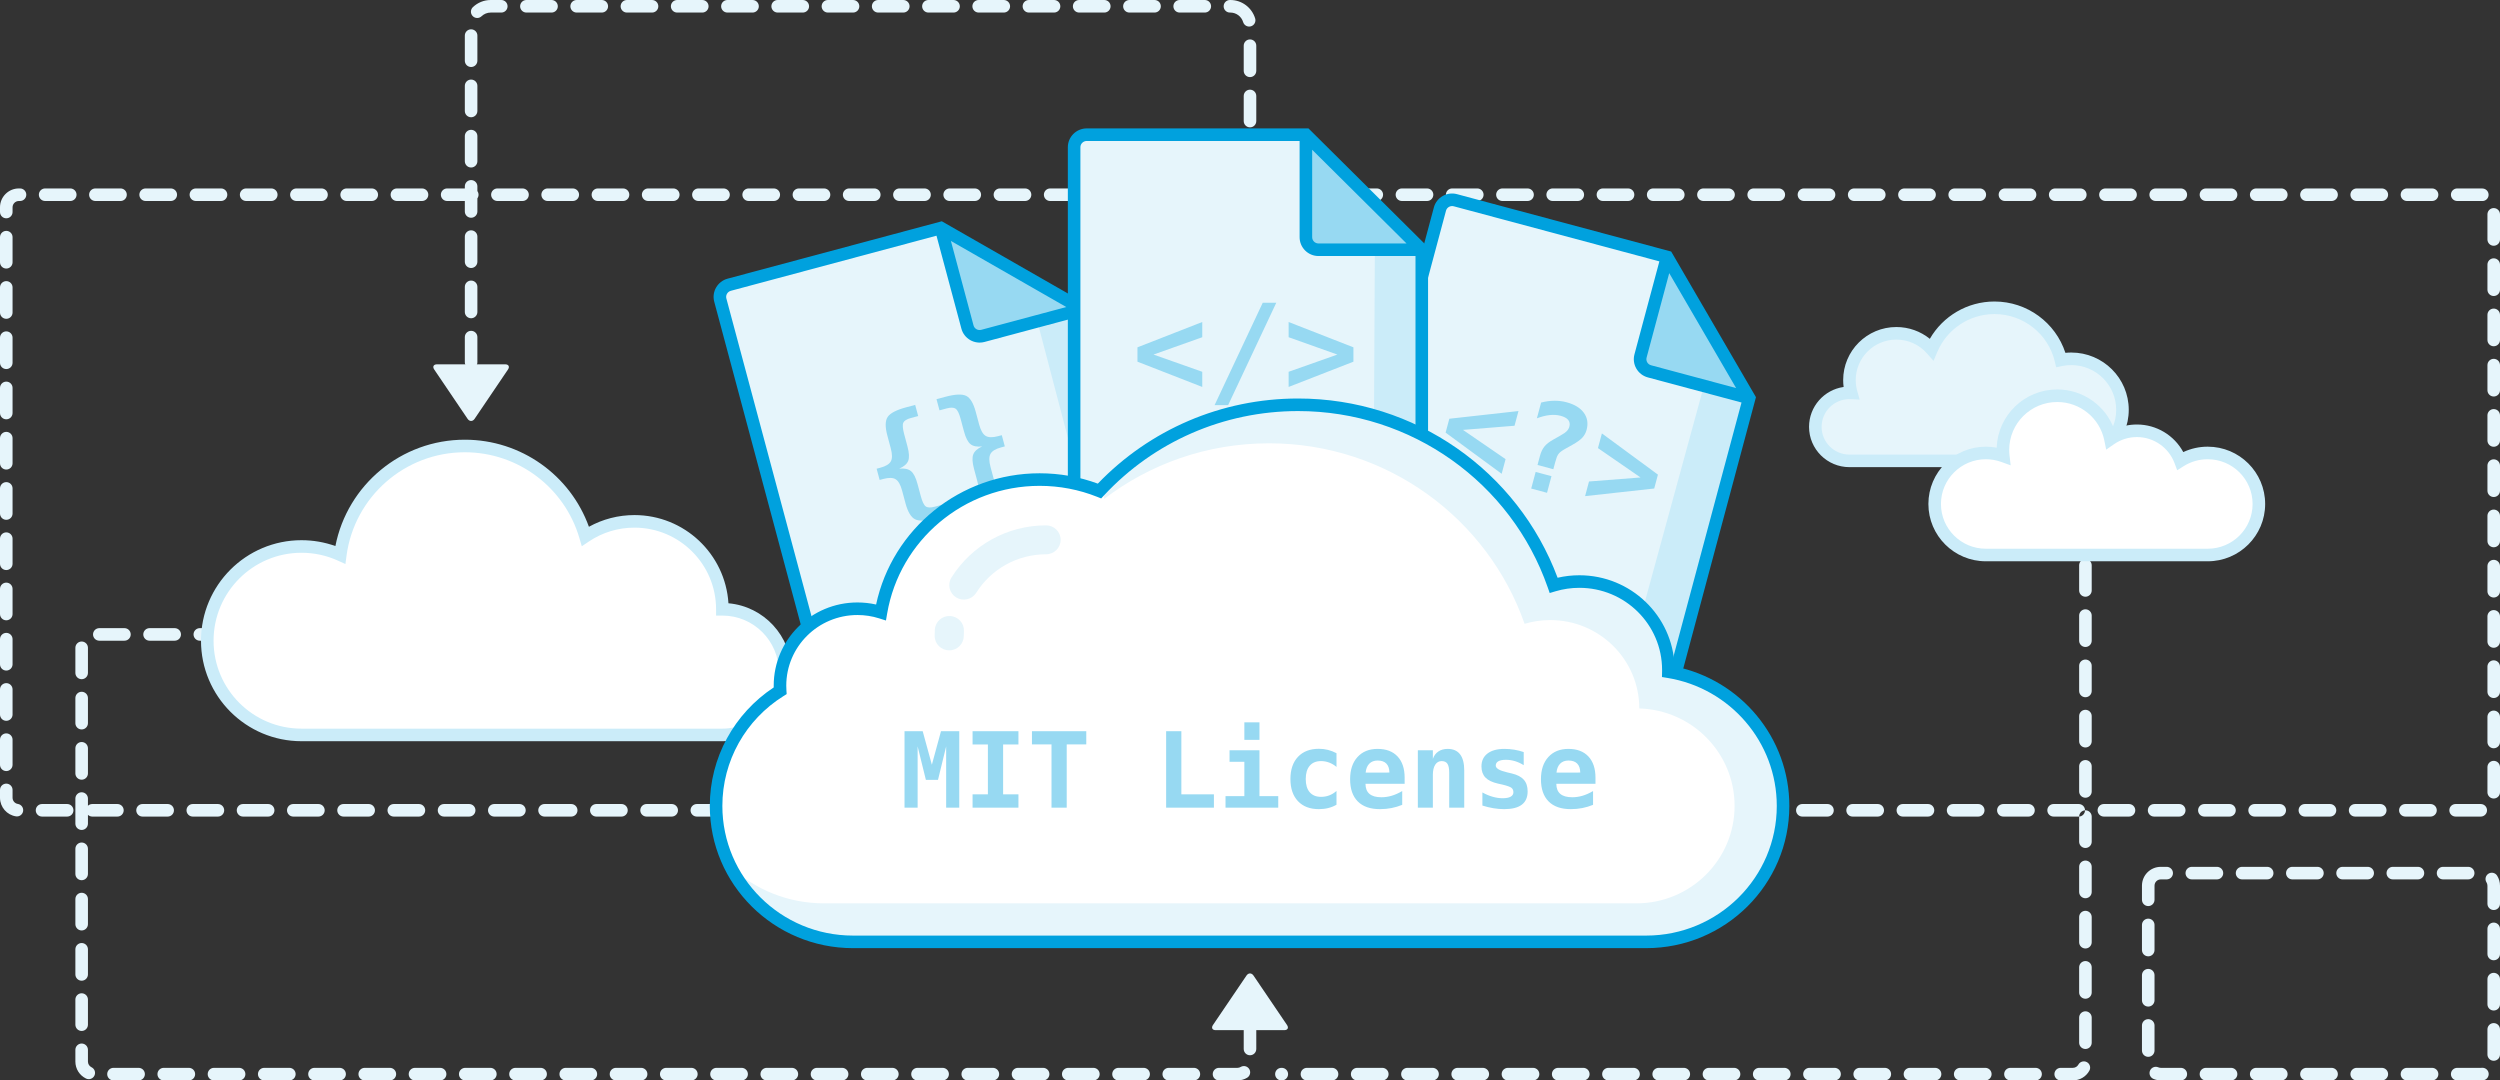<?xml version="1.0" encoding="UTF-8"?>
<svg width="398px" height="172px" viewBox="0 0 398 172" version="1.1" xmlns="http://www.w3.org/2000/svg" xmlns:xlink="http://www.w3.org/1999/xlink">
    <rect x="0" y="0" width="398" height="172" fill="#333333" stroke="none"/>
    <!-- Generator: Sketch 43.2 (39069) - http://www.bohemiancoding.com/sketch -->
    <title>img_open_source</title>
    <desc>Created with Sketch.</desc>
    <defs></defs>
    <g id="landing-page" stroke="none" stroke-width="1" fill="none" fill-rule="evenodd">
        <g id="Lite_landing-page_web_1024" transform="translate(-71, -1678)">
            <g id="section_4" transform="translate(0, 1517)">
                <g id="open-source" transform="translate(42, 152)">
                    <g id="img_open_source">
                        <g id="img" transform="translate(29, 9)">
                            <g id="bg">
                                <g id="lines" fill="#E6F5FB">
                                    <path d="M198.438,155.312 C198.748,154.855 199.252,154.857 199.56,155.312 L204.887,163.172 C205.197,163.629 205.004,164 204.457,164 L193.54,164 C192.993,164 192.802,163.627 193.111,163.172 L198.438,155.312 Z" id="Path"></path>
                                    <path d="M74.439,58.323 C74.748,57.867 75.251,57.869 75.558,58.323 L80.869,66.173 C81.178,66.63 80.971,67 80.42,67 L69.578,67 C69.02,67 68.821,66.627 69.128,66.173 L74.439,58.323 Z" id="Triangle-2" transform="translate(75, 62.5) scale(1, -1) translate(-75, -62.5) "></path>
                                    <path d="M90.692,128 C91.245,128 91.692,128.448 91.692,129 C91.692,129.552 91.245,130 90.692,130 L86.692,130 C86.14,130 85.692,129.552 85.692,129 C85.692,128.448 86.14,128 86.692,128 L90.692,128 Z M82.692,128 L78.692,128 C78.14,128 77.692,128.448 77.692,129 C77.692,129.552 78.14,130 78.692,130 L82.692,130 C83.245,130 83.692,129.552 83.692,129 C83.692,128.448 83.245,128 82.692,128 Z M74.692,128 L70.692,128 C70.14,128 69.692,128.448 69.692,129 C69.692,129.552 70.14,130 70.692,130 L74.692,130 C75.245,130 75.692,129.552 75.692,129 C75.692,128.448 75.245,128 74.692,128 Z M66.692,128 L62.692,128 C62.14,128 61.692,128.448 61.692,129 C61.692,129.552 62.14,130 62.692,130 L66.692,130 C67.245,130 67.692,129.552 67.692,129 C67.692,128.448 67.245,128 66.692,128 Z M58.692,128 L54.692,128 C54.14,128 53.692,128.448 53.692,129 C53.692,129.552 54.14,130 54.692,130 L58.692,130 C59.245,130 59.692,129.552 59.692,129 C59.692,128.448 59.245,128 58.692,128 Z M50.692,128 L46.692,128 C46.14,128 45.692,128.448 45.692,129 C45.692,129.552 46.14,130 46.692,130 L50.692,130 C51.245,130 51.692,129.552 51.692,129 C51.692,128.448 51.245,128 50.692,128 Z M42.692,128 L38.692,128 C38.14,128 37.692,128.448 37.692,129 C37.692,129.552 38.14,130 38.692,130 L42.692,130 C43.245,130 43.692,129.552 43.692,129 C43.692,128.448 43.245,128 42.692,128 Z M34.692,128 L30.692,128 C30.14,128 29.692,128.448 29.692,129 C29.692,129.552 30.14,130 30.692,130 L34.692,130 C35.245,130 35.692,129.552 35.692,129 C35.692,128.448 35.245,128 34.692,128 Z M26.692,128 L22.692,128 C22.14,128 21.692,128.448 21.692,129 C21.692,129.552 22.14,130 22.692,130 L26.692,130 C27.245,130 27.692,129.552 27.692,129 C27.692,128.448 27.245,128 26.692,128 Z M18.692,128 L14.692,128 C14.14,128 13.692,128.448 13.692,129 C13.692,129.552 14.14,130 14.692,130 L18.692,130 C19.245,130 19.692,129.552 19.692,129 C19.692,128.448 19.245,128 18.692,128 Z M10.692,128 L6.692,128 C6.14,128 5.692,128.448 5.692,129 C5.692,129.552 6.14,130 6.692,130 L10.692,130 C11.245,130 11.692,129.552 11.692,129 C11.692,128.448 11.245,128 10.692,128 Z M2.845,127.988 C2.365,127.915 2.005,127.503 2,127.01 L2,125.754 C2,125.202 1.552,124.754 1,124.754 C0.448,124.754 -5.27562007e-05,125.202 4.56316385e-09,125.754 L0,127.02 C0.016,128.507 1.097,129.744 2.542,129.965 C3.088,130.049 3.598,129.674 3.682,129.128 C3.765,128.582 3.391,128.072 2.845,127.988 Z M2,121.754 L2,117.754 C2,117.202 1.552,116.754 1,116.754 C0.448,116.754 0,117.202 0,117.754 L0,121.754 C0,122.307 0.448,122.754 1,122.754 C1.552,122.754 2,122.307 2,121.754 Z M2,113.754 L2,109.754 C2,109.202 1.552,108.754 1,108.754 C0.448,108.754 0,109.202 0,109.754 L0,113.754 C0,114.307 0.448,114.754 1,114.754 C1.552,114.754 2,114.307 2,113.754 Z M2,105.754 L2,101.754 C2,101.202 1.552,100.754 1,100.754 C0.448,100.754 0,101.202 0,101.754 L0,105.754 C0,106.307 0.448,106.754 1,106.754 C1.552,106.754 2,106.307 2,105.754 Z M2,97.754 L2,93.754 C2,93.202 1.552,92.754 1,92.754 C0.448,92.754 0,93.202 0,93.754 L0,97.754 C0,98.307 0.448,98.754 1,98.754 C1.552,98.754 2,98.307 2,97.754 Z M2,89.754 L2,85.754 C2,85.202 1.552,84.754 1,84.754 C0.448,84.754 0,85.202 0,85.754 L0,89.754 C0,90.307 0.448,90.754 1,90.754 C1.552,90.754 2,90.307 2,89.754 Z M2,81.754 L2,77.754 C2,77.202 1.552,76.754 1,76.754 C0.448,76.754 0,77.202 0,77.754 L0,81.754 C0,82.307 0.448,82.754 1,82.754 C1.552,82.754 2,82.307 2,81.754 Z M2,73.754 L2,69.754 C2,69.202 1.552,68.754 1,68.754 C0.448,68.754 0,69.202 0,69.754 L0,73.754 C0,74.307 0.448,74.754 1,74.754 C1.552,74.754 2,74.307 2,73.754 Z M2,65.754 L2,61.754 C2,61.202 1.552,60.754 1,60.754 C0.448,60.754 0,61.202 0,61.754 L0,65.754 C0,66.307 0.448,66.754 1,66.754 C1.552,66.754 2,66.307 2,65.754 Z M2,57.754 L2,53.754 C2,53.202 1.552,52.754 1,52.754 C0.448,52.754 0,53.202 0,53.754 L0,57.754 C0,58.307 0.448,58.754 1,58.754 C1.552,58.754 2,58.307 2,57.754 Z M2,49.754 L2,45.754 C2,45.202 1.552,44.754 1,44.754 C0.448,44.754 0,45.202 0,45.754 L0,49.754 C0,50.307 0.448,50.754 1,50.754 C1.552,50.754 2,50.307 2,49.754 Z M2,41.754 L2,37.754 C2,37.202 1.552,36.754 1,36.754 C0.448,36.754 0,37.202 0,37.754 L0,41.754 C0,42.307 0.448,42.754 1,42.754 C1.552,42.754 2,42.307 2,41.754 Z M2,33.754 L2,33.002 C2,32.452 2.453,32 3.001,32 L3.186,32 C3.739,32 4.186,31.552 4.186,31 C4.186,30.448 3.739,30 3.186,30 L3.001,30 C1.349,30 0,31.346 0,33.002 L0,33.754 C0,34.307 0.448,34.754 1,34.754 C1.552,34.754 2,34.307 2,33.754 Z M7.186,32 L11.186,32 C11.739,32 12.186,31.552 12.186,31 C12.186,30.448 11.739,30 11.186,30 L7.186,30 C6.634,30 6.186,30.448 6.186,31 C6.186,31.552 6.634,32 7.186,32 Z M15.186,32 L19.186,32 C19.739,32 20.186,31.552 20.186,31 C20.186,30.448 19.739,30 19.186,30 L15.186,30 C14.634,30 14.186,30.448 14.186,31 C14.186,31.552 14.634,32 15.186,32 Z M23.186,32 L27.186,32 C27.739,32 28.186,31.552 28.186,31 C28.186,30.448 27.739,30 27.186,30 L23.186,30 C22.634,30 22.186,30.448 22.186,31 C22.186,31.552 22.634,32 23.186,32 Z M31.186,32 L35.186,32 C35.739,32 36.186,31.552 36.186,31 C36.186,30.448 35.739,30 35.186,30 L31.186,30 C30.634,30 30.186,30.448 30.186,31 C30.186,31.552 30.634,32 31.186,32 Z M39.186,32 L43.186,32 C43.739,32 44.186,31.552 44.186,31 C44.186,30.448 43.739,30 43.186,30 L39.186,30 C38.634,30 38.186,30.448 38.186,31 C38.186,31.552 38.634,32 39.186,32 Z M47.186,32 L51.186,32 C51.739,32 52.186,31.552 52.186,31 C52.186,30.448 51.739,30 51.186,30 L47.186,30 C46.634,30 46.186,30.448 46.186,31 C46.186,31.552 46.634,32 47.186,32 Z M55.186,32 L59.186,32 C59.739,32 60.186,31.552 60.186,31 C60.186,30.448 59.739,30 59.186,30 L55.186,30 C54.634,30 54.186,30.448 54.186,31 C54.186,31.552 54.634,32 55.186,32 Z M63.186,32 L67.186,32 C67.739,32 68.186,31.552 68.186,31 C68.186,30.448 67.739,30 67.186,30 L63.186,30 C62.634,30 62.186,30.448 62.186,31 C62.186,31.552 62.634,32 63.186,32 Z M71.186,32 L75.186,32 C75.739,32 76.186,31.552 76.186,31 C76.186,30.448 75.739,30 75.186,30 L71.186,30 C70.634,30 70.186,30.448 70.186,31 C70.186,31.552 70.634,32 71.186,32 Z M79.186,32 L83.186,32 C83.739,32 84.186,31.552 84.186,31 C84.186,30.448 83.739,30 83.186,30 L79.186,30 C78.634,30 78.186,30.448 78.186,31 C78.186,31.552 78.634,32 79.186,32 Z M87.186,32 L91.186,32 C91.739,32 92.186,31.552 92.186,31 C92.186,30.448 91.739,30 91.186,30 L87.186,30 C86.634,30 86.186,30.448 86.186,31 C86.186,31.552 86.634,32 87.186,32 Z M95.186,32 L99.186,32 C99.739,32 100.186,31.552 100.186,31 C100.186,30.448 99.739,30 99.186,30 L95.186,30 C94.634,30 94.186,30.448 94.186,31 C94.186,31.552 94.634,32 95.186,32 Z M103.186,32 L107.186,32 C107.739,32 108.186,31.552 108.186,31 C108.186,30.448 107.739,30 107.186,30 L103.186,30 C102.634,30 102.186,30.448 102.186,31 C102.186,31.552 102.634,32 103.186,32 Z M111.186,32 L115.186,32 C115.739,32 116.186,31.552 116.186,31 C116.186,30.448 115.739,30 115.186,30 L111.186,30 C110.634,30 110.186,30.448 110.186,31 C110.186,31.552 110.634,32 111.186,32 Z M119.186,32 L123.186,32 C123.739,32 124.186,31.552 124.186,31 C124.186,30.448 123.739,30 123.186,30 L119.186,30 C118.634,30 118.186,30.448 118.186,31 C118.186,31.552 118.634,32 119.186,32 Z M127.186,32 L131.186,32 C131.739,32 132.186,31.552 132.186,31 C132.186,30.448 131.739,30 131.186,30 L127.186,30 C126.634,30 126.186,30.448 126.186,31 C126.186,31.552 126.634,32 127.186,32 Z M135.186,32 L139.186,32 C139.739,32 140.186,31.552 140.186,31 C140.186,30.448 139.739,30 139.186,30 L135.186,30 C134.634,30 134.186,30.448 134.186,31 C134.186,31.552 134.634,32 135.186,32 Z M143.186,32 L147.186,32 C147.739,32 148.186,31.552 148.186,31 C148.186,30.448 147.739,30 147.186,30 L143.186,30 C142.634,30 142.186,30.448 142.186,31 C142.186,31.552 142.634,32 143.186,32 Z M151.186,32 L155.186,32 C155.739,32 156.186,31.552 156.186,31 C156.186,30.448 155.739,30 155.186,30 L151.186,30 C150.634,30 150.186,30.448 150.186,31 C150.186,31.552 150.634,32 151.186,32 Z M159.186,32 L163.186,32 C163.739,32 164.186,31.552 164.186,31 C164.186,30.448 163.739,30 163.186,30 L159.186,30 C158.634,30 158.186,30.448 158.186,31 C158.186,31.552 158.634,32 159.186,32 Z M167.186,32 L171.186,32 C171.739,32 172.186,31.552 172.186,31 C172.186,30.448 171.739,30 171.186,30 L167.186,30 C166.634,30 166.186,30.448 166.186,31 C166.186,31.552 166.634,32 167.186,32 Z M175.186,32 L179.186,32 C179.739,32 180.186,31.552 180.186,31 C180.186,30.448 179.739,30 179.186,30 L175.186,30 C174.634,30 174.186,30.448 174.186,31 C174.186,31.552 174.634,32 175.186,32 Z M183.186,32 L187.186,32 C187.739,32 188.186,31.552 188.186,31 C188.186,30.448 187.739,30 187.186,30 L183.186,30 C182.634,30 182.186,30.448 182.186,31 C182.186,31.552 182.634,32 183.186,32 Z M191.186,32 L195.186,32 C195.739,32 196.186,31.552 196.186,31 C196.186,30.448 195.739,30 195.186,30 L191.186,30 C190.634,30 190.186,30.448 190.186,31 C190.186,31.552 190.634,32 191.186,32 Z M199.186,32 L203.186,32 C203.739,32 204.186,31.552 204.186,31 C204.186,30.448 203.739,30 203.186,30 L199.186,30 C198.634,30 198.186,30.448 198.186,31 C198.186,31.552 198.634,32 199.186,32 Z M207.186,32 L211.186,32 C211.739,32 212.186,31.552 212.186,31 C212.186,30.448 211.739,30 211.186,30 L207.186,30 C206.634,30 206.186,30.448 206.186,31 C206.186,31.552 206.634,32 207.186,32 Z M215.186,32 L219.186,32 C219.739,32 220.186,31.552 220.186,31 C220.186,30.448 219.739,30 219.186,30 L215.186,30 C214.634,30 214.186,30.448 214.186,31 C214.186,31.552 214.634,32 215.186,32 Z M223.186,32 L227.186,32 C227.739,32 228.186,31.552 228.186,31 C228.186,30.448 227.739,30 227.186,30 L223.186,30 C222.634,30 222.186,30.448 222.186,31 C222.186,31.552 222.634,32 223.186,32 Z M231.186,32 L235.186,32 C235.739,32 236.186,31.552 236.186,31 C236.186,30.448 235.739,30 235.186,30 L231.186,30 C230.634,30 230.186,30.448 230.186,31 C230.186,31.552 230.634,32 231.186,32 Z M239.186,32 L243.186,32 C243.739,32 244.186,31.552 244.186,31 C244.186,30.448 243.739,30 243.186,30 L239.186,30 C238.634,30 238.186,30.448 238.186,31 C238.186,31.552 238.634,32 239.186,32 Z M247.186,32 L251.186,32 C251.739,32 252.186,31.552 252.186,31 C252.186,30.448 251.739,30 251.186,30 L247.186,30 C246.634,30 246.186,30.448 246.186,31 C246.186,31.552 246.634,32 247.186,32 Z M255.186,32 L259.186,32 C259.739,32 260.186,31.552 260.186,31 C260.186,30.448 259.739,30 259.186,30 L255.186,30 C254.634,30 254.186,30.448 254.186,31 C254.186,31.552 254.634,32 255.186,32 Z M263.186,32 L267.186,32 C267.739,32 268.186,31.552 268.186,31 C268.186,30.448 267.739,30 267.186,30 L263.186,30 C262.634,30 262.186,30.448 262.186,31 C262.186,31.552 262.634,32 263.186,32 Z M271.186,32 L275.186,32 C275.739,32 276.186,31.552 276.186,31 C276.186,30.448 275.739,30 275.186,30 L271.186,30 C270.634,30 270.186,30.448 270.186,31 C270.186,31.552 270.634,32 271.186,32 Z M279.186,32 L283.186,32 C283.739,32 284.186,31.552 284.186,31 C284.186,30.448 283.739,30 283.186,30 L279.186,30 C278.634,30 278.186,30.448 278.186,31 C278.186,31.552 278.634,32 279.186,32 Z M287.186,32 L291.186,32 C291.739,32 292.186,31.552 292.186,31 C292.186,30.448 291.739,30 291.186,30 L287.186,30 C286.634,30 286.186,30.448 286.186,31 C286.186,31.552 286.634,32 287.186,32 Z M295.186,32 L299.186,32 C299.739,32 300.186,31.552 300.186,31 C300.186,30.448 299.739,30 299.186,30 L295.186,30 C294.634,30 294.186,30.448 294.186,31 C294.186,31.552 294.634,32 295.186,32 Z M303.186,32 L307.186,32 C307.739,32 308.186,31.552 308.186,31 C308.186,30.448 307.739,30 307.186,30 L303.186,30 C302.634,30 302.186,30.448 302.186,31 C302.186,31.552 302.634,32 303.186,32 Z M311.186,32 L315.186,32 C315.739,32 316.186,31.552 316.186,31 C316.186,30.448 315.739,30 315.186,30 L311.186,30 C310.634,30 310.186,30.448 310.186,31 C310.186,31.552 310.634,32 311.186,32 Z M319.186,32 L323.186,32 C323.739,32 324.186,31.552 324.186,31 C324.186,30.448 323.739,30 323.186,30 L319.186,30 C318.634,30 318.186,30.448 318.186,31 C318.186,31.552 318.634,32 319.186,32 Z M327.186,32 L331.186,32 C331.739,32 332.186,31.552 332.186,31 C332.186,30.448 331.739,30 331.186,30 L327.186,30 C326.634,30 326.186,30.448 326.186,31 C326.186,31.552 326.634,32 327.186,32 Z M335.186,32 L339.186,32 C339.739,32 340.186,31.552 340.186,31 C340.186,30.448 339.739,30 339.186,30 L335.186,30 C334.634,30 334.186,30.448 334.186,31 C334.186,31.552 334.634,32 335.186,32 Z M343.186,32 L347.186,32 C347.739,32 348.186,31.552 348.186,31 C348.186,30.448 347.739,30 347.186,30 L343.186,30 C342.634,30 342.186,30.448 342.186,31 C342.186,31.552 342.634,32 343.186,32 Z M351.186,32 L355.186,32 C355.739,32 356.186,31.552 356.186,31 C356.186,30.448 355.739,30 355.186,30 L351.186,30 C350.634,30 350.186,30.448 350.186,31 C350.186,31.552 350.634,32 351.186,32 Z M359.186,32 L363.186,32 C363.739,32 364.186,31.552 364.186,31 C364.186,30.448 363.739,30 363.186,30 L359.186,30 C358.634,30 358.186,30.448 358.186,31 C358.186,31.552 358.634,32 359.186,32 Z M367.186,32 L371.186,32 C371.739,32 372.186,31.552 372.186,31 C372.186,30.448 371.739,30 371.186,30 L367.186,30 C366.634,30 366.186,30.448 366.186,31 C366.186,31.552 366.634,32 367.186,32 Z M375.186,32 L379.186,32 C379.739,32 380.186,31.552 380.186,31 C380.186,30.448 379.739,30 379.186,30 L375.186,30 C374.634,30 374.186,30.448 374.186,31 C374.186,31.552 374.634,32 375.186,32 Z M383.186,32 L387.186,32 C387.739,32 388.186,31.552 388.186,31 C388.186,30.448 387.739,30 387.186,30 L383.186,30 C382.634,30 382.186,30.448 382.186,31 C382.186,31.552 382.634,32 383.186,32 Z M391.186,32 L394.999,32 C395.031,32 395.063,32.001 395.094,32.004 C395.644,32.055 396.131,31.651 396.182,31.101 C396.233,30.551 395.828,30.064 395.278,30.013 C395.186,30.004 395.092,30 394.999,30 L391.186,30 C390.634,30 390.186,30.448 390.186,31 C390.186,31.552 390.634,32 391.186,32 Z M396,34.125 L396,38.125 C396,38.677 396.448,39.125 397,39.125 C397.552,39.125 398,38.677 398,38.125 L398,34.125 C398,33.573 397.552,33.125 397,33.125 C396.448,33.125 396,33.573 396,34.125 Z M396,42.125 L396,46.125 C396,46.677 396.448,47.125 397,47.125 C397.552,47.125 398,46.677 398,46.125 L398,42.125 C398,41.573 397.552,41.125 397,41.125 C396.448,41.125 396,41.573 396,42.125 Z M396,50.125 L396,54.125 C396,54.677 396.448,55.125 397,55.125 C397.552,55.125 398,54.677 398,54.125 L398,50.125 C398,49.573 397.552,49.125 397,49.125 C396.448,49.125 396,49.573 396,50.125 Z M396,58.125 L396,62.125 C396,62.677 396.448,63.125 397,63.125 C397.552,63.125 398,62.677 398,62.125 L398,58.125 C398,57.573 397.552,57.125 397,57.125 C396.448,57.125 396,57.573 396,58.125 Z M396,66.125 L396,70.125 C396,70.677 396.448,71.125 397,71.125 C397.552,71.125 398,70.677 398,70.125 L398,66.125 C398,65.573 397.552,65.125 397,65.125 C396.448,65.125 396,65.573 396,66.125 Z M396,74.125 L396,78.125 C396,78.677 396.448,79.125 397,79.125 C397.552,79.125 398,78.677 398,78.125 L398,74.125 C398,73.573 397.552,73.125 397,73.125 C396.448,73.125 396,73.573 396,74.125 Z M396,82.125 L396,86.125 C396,86.677 396.448,87.125 397,87.125 C397.552,87.125 398,86.677 398,86.125 L398,82.125 C398,81.573 397.552,81.125 397,81.125 C396.448,81.125 396,81.573 396,82.125 Z M396,90.125 L396,94.125 C396,94.677 396.448,95.125 397,95.125 C397.552,95.125 398,94.677 398,94.125 L398,90.125 C398,89.573 397.552,89.125 397,89.125 C396.448,89.125 396,89.573 396,90.125 Z M396,98.125 L396,102.125 C396,102.677 396.448,103.125 397,103.125 C397.552,103.125 398,102.677 398,102.125 L398,98.125 C398,97.573 397.552,97.125 397,97.125 C396.448,97.125 396,97.573 396,98.125 Z M396,106.125 L396,110.125 C396,110.677 396.448,111.125 397,111.125 C397.552,111.125 398,110.677 398,110.125 L398,106.125 C398,105.573 397.552,105.125 397,105.125 C396.448,105.125 396,105.573 396,106.125 Z M396,114.125 L396,118.125 C396,118.677 396.448,119.125 397,119.125 C397.552,119.125 398,118.677 398,118.125 L398,114.125 C398,113.573 397.552,113.125 397,113.125 C396.448,113.125 396,113.573 396,114.125 Z M396,122.125 L396,126.125 C396,126.677 396.448,127.125 397,127.125 C397.552,127.125 398,126.677 398,126.125 L398,122.125 C398,121.573 397.552,121.125 397,121.125 C396.448,121.125 396,121.573 396,122.125 Z M394.935,128 L390.935,128 C390.382,128 389.935,128.448 389.935,129 C389.935,129.552 390.382,130 390.935,130 L394.935,130 C395.487,130 395.935,129.552 395.935,129 C395.935,128.448 395.487,128 394.935,128 Z M386.935,128 L382.935,128 C382.382,128 381.935,128.448 381.935,129 C381.935,129.552 382.382,130 382.935,130 L386.935,130 C387.487,130 387.935,129.552 387.935,129 C387.935,128.448 387.487,128 386.935,128 Z M378.935,128 L374.935,128 C374.382,128 373.935,128.448 373.935,129 C373.935,129.552 374.382,130 374.935,130 L378.935,130 C379.487,130 379.935,129.552 379.935,129 C379.935,128.448 379.487,128 378.935,128 Z M370.935,128 L366.935,128 C366.382,128 365.935,128.448 365.935,129 C365.935,129.552 366.382,130 366.935,130 L370.935,130 C371.487,130 371.935,129.552 371.935,129 C371.935,128.448 371.487,128 370.935,128 Z M362.935,128 L358.935,128 C358.382,128 357.935,128.448 357.935,129 C357.935,129.552 358.382,130 358.935,130 L362.935,130 C363.487,130 363.935,129.552 363.935,129 C363.935,128.448 363.487,128 362.935,128 Z M354.935,128 L350.935,128 C350.382,128 349.935,128.448 349.935,129 C349.935,129.552 350.382,130 350.935,130 L354.935,130 C355.487,130 355.935,129.552 355.935,129 C355.935,128.448 355.487,128 354.935,128 Z M346.935,128 L342.935,128 C342.382,128 341.935,128.448 341.935,129 C341.935,129.552 342.382,130 342.935,130 L346.935,130 C347.487,130 347.935,129.552 347.935,129 C347.935,128.448 347.487,128 346.935,128 Z M338.935,128 L334.935,128 C334.382,128 333.935,128.448 333.935,129 C333.935,129.552 334.382,130 334.935,130 L338.935,130 C339.487,130 339.935,129.552 339.935,129 C339.935,128.448 339.487,128 338.935,128 Z M330.935,128 L326.935,128 C326.382,128 325.935,128.448 325.935,129 C325.935,129.552 326.382,130 326.935,130 L330.935,130 C331.487,130 331.935,129.552 331.935,129 C331.935,128.448 331.487,128 330.935,128 Z M322.935,128 L318.935,128 C318.382,128 317.935,128.448 317.935,129 C317.935,129.552 318.382,130 318.935,130 L322.935,130 C323.487,130 323.935,129.552 323.935,129 C323.935,128.448 323.487,128 322.935,128 Z M314.935,128 L310.935,128 C310.382,128 309.935,128.448 309.935,129 C309.935,129.552 310.382,130 310.935,130 L314.935,130 C315.487,130 315.935,129.552 315.935,129 C315.935,128.448 315.487,128 314.935,128 Z M306.935,128 L302.935,128 C302.382,128 301.935,128.448 301.935,129 C301.935,129.552 302.382,130 302.935,130 L306.935,130 C307.487,130 307.935,129.552 307.935,129 C307.935,128.448 307.487,128 306.935,128 Z M298.935,128 L294.935,128 C294.382,128 293.935,128.448 293.935,129 C293.935,129.552 294.382,130 294.935,130 L298.935,130 C299.487,130 299.935,129.552 299.935,129 C299.935,128.448 299.487,128 298.935,128 Z M290.935,128 L286.935,128 C286.382,128 285.935,128.448 285.935,129 C285.935,129.552 286.382,130 286.935,130 L290.935,130 C291.487,130 291.935,129.552 291.935,129 C291.935,128.448 291.487,128 290.935,128 Z M282.935,128 L278.935,128 C278.382,128 277.935,128.448 277.935,129 C277.935,129.552 278.382,130 278.935,130 L282.935,130 C283.487,130 283.935,129.552 283.935,129 C283.935,128.448 283.487,128 282.935,128 Z M274.935,128 L270.935,128 C270.382,128 269.935,128.448 269.935,129 C269.935,129.552 270.382,130 270.935,130 L274.935,130 C275.487,130 275.935,129.552 275.935,129 C275.935,128.448 275.487,128 274.935,128 Z M266.935,128 L262.935,128 C262.382,128 261.935,128.448 261.935,129 C261.935,129.552 262.382,130 262.935,130 L266.935,130 C267.487,130 267.935,129.552 267.935,129 C267.935,128.448 267.487,128 266.935,128 Z M258.935,128 L254.935,128 C254.382,128 253.935,128.448 253.935,129 C253.935,129.552 254.382,130 254.935,130 L258.935,130 C259.487,130 259.935,129.552 259.935,129 C259.935,128.448 259.487,128 258.935,128 Z M250.935,128 L246.935,128 C246.382,128 245.935,128.448 245.935,129 C245.935,129.552 246.382,130 246.935,130 L250.935,130 C251.487,130 251.935,129.552 251.935,129 C251.935,128.448 251.487,128 250.935,128 Z M242.935,128 L238.935,128 C238.382,128 237.935,128.448 237.935,129 C237.935,129.552 238.382,130 238.935,130 L242.935,130 C243.487,130 243.935,129.552 243.935,129 C243.935,128.448 243.487,128 242.935,128 Z M234.935,128 L230.935,128 C230.382,128 229.935,128.448 229.935,129 C229.935,129.552 230.382,130 230.935,130 L234.935,130 C235.487,130 235.935,129.552 235.935,129 C235.935,128.448 235.487,128 234.935,128 Z M226.935,128 L222.935,128 C222.382,128 221.935,128.448 221.935,129 C221.935,129.552 222.382,130 222.935,130 L226.935,130 C227.487,130 227.935,129.552 227.935,129 C227.935,128.448 227.487,128 226.935,128 Z M218.935,128 L214.935,128 C214.382,128 213.935,128.448 213.935,129 C213.935,129.552 214.382,130 214.935,130 L218.935,130 C219.487,130 219.935,129.552 219.935,129 C219.935,128.448 219.487,128 218.935,128 Z M210.935,128 L206.935,128 C206.382,128 205.935,128.448 205.935,129 C205.935,129.552 206.382,130 206.935,130 L210.935,130 C211.487,130 211.935,129.552 211.935,129 C211.935,128.448 211.487,128 210.935,128 Z M202.935,128 L198.935,128 C198.382,128 197.935,128.448 197.935,129 C197.935,129.552 198.382,130 198.935,130 L202.935,130 C203.487,130 203.935,129.552 203.935,129 C203.935,128.448 203.487,128 202.935,128 Z M194.935,128 L190.935,128 C190.382,128 189.935,128.448 189.935,129 C189.935,129.552 190.382,130 190.935,130 L194.935,130 C195.487,130 195.935,129.552 195.935,129 C195.935,128.448 195.487,128 194.935,128 Z M186.935,128 L182.935,128 C182.382,128 181.935,128.448 181.935,129 C181.935,129.552 182.382,130 182.935,130 L186.935,130 C187.487,130 187.935,129.552 187.935,129 C187.935,128.448 187.487,128 186.935,128 Z M178.935,128 L174.935,128 C174.382,128 173.935,128.448 173.935,129 C173.935,129.552 174.382,130 174.935,130 L178.935,130 C179.487,130 179.935,129.552 179.935,129 C179.935,128.448 179.487,128 178.935,128 Z M170.935,128 L166.935,128 C166.382,128 165.935,128.448 165.935,129 C165.935,129.552 166.382,130 166.935,130 L170.935,130 C171.487,130 171.935,129.552 171.935,129 C171.935,128.448 171.487,128 170.935,128 Z M162.935,128 L158.935,128 C158.382,128 157.935,128.448 157.935,129 C157.935,129.552 158.382,130 158.935,130 L162.935,130 C163.487,130 163.935,129.552 163.935,129 C163.935,128.448 163.487,128 162.935,128 Z M154.935,128 L150.935,128 C150.382,128 149.935,128.448 149.935,129 C149.935,129.552 150.382,130 150.935,130 L154.935,130 C155.487,130 155.935,129.552 155.935,129 C155.935,128.448 155.487,128 154.935,128 Z M146.935,128 L142.935,128 C142.382,128 141.935,128.448 141.935,129 C141.935,129.552 142.382,130 142.935,130 L146.935,130 C147.487,130 147.935,129.552 147.935,129 C147.935,128.448 147.487,128 146.935,128 Z M138.935,128 L134.935,128 C134.382,128 133.935,128.448 133.935,129 C133.935,129.552 134.382,130 134.935,130 L138.935,130 C139.487,130 139.935,129.552 139.935,129 C139.935,128.448 139.487,128 138.935,128 Z M130.935,128 L126.935,128 C126.382,128 125.935,128.448 125.935,129 C125.935,129.552 126.382,130 126.935,130 L130.935,130 C131.487,130 131.935,129.552 131.935,129 C131.935,128.448 131.487,128 130.935,128 Z M122.935,128 L118.935,128 C118.382,128 117.935,128.448 117.935,129 C117.935,129.552 118.382,130 118.935,130 L122.935,130 C123.487,130 123.935,129.552 123.935,129 C123.935,128.448 123.487,128 122.935,128 Z M114.935,128 L110.935,128 C110.382,128 109.935,128.448 109.935,129 C109.935,129.552 110.382,130 110.935,130 L114.935,130 C115.487,130 115.935,129.552 115.935,129 C115.935,128.448 115.487,128 114.935,128 Z M106.935,128 L102.935,128 C102.382,128 101.935,128.448 101.935,129 C101.935,129.552 102.382,130 102.935,130 L106.935,130 C107.487,130 107.935,129.552 107.935,129 C107.935,128.448 107.487,128 106.935,128 Z M98.935,128 L94.935,128 C94.382,128 93.935,128.448 93.935,129 C93.935,129.552 94.382,130 94.935,130 L98.935,130 C99.487,130 99.935,129.552 99.935,129 C99.935,128.448 99.487,128 98.935,128 Z M341,141.002 C341,139.34 342.338,138 344.006,138 L344.936,138 C345.489,138 345.936,138.448 345.936,139 C345.936,139.552 345.489,140 344.936,140 L344.006,140 C343.443,140 343,140.444 343,141.002 L343,143.248 C343,143.8 342.552,144.248 342,144.248 C341.448,144.248 341,143.8 341,143.248 L341,141.002 Z M90.935,128 C91.487,128 91.935,128.448 91.935,129 C91.935,129.552 91.487,130 90.935,130 L90.692,130 C90.14,130 89.692,129.552 89.692,129 C89.692,128.448 90.14,128 90.692,128 L90.935,128 Z M331,90 C331,89.448 331.448,89 332,89 C332.552,89 333,89.448 333,90 L333,94 C333,94.552 332.552,95 332,95 C331.448,95 331,94.552 331,94 L331,90 Z M331,98 C331,97.448 331.448,97 332,97 C332.552,97 333,97.448 333,98 L333,102 C333,102.552 332.552,103 332,103 C331.448,103 331,102.552 331,102 L331,98 Z M331,106 C331,105.448 331.448,105 332,105 C332.552,105 333,105.448 333,106 L333,110 C333,110.552 332.552,111 332,111 C331.448,111 331,110.552 331,110 L331,106 Z M331,114 C331,113.448 331.448,113 332,113 C332.552,113 333,113.448 333,114 L333,118 C333,118.552 332.552,119 332,119 C331.448,119 331,118.552 331,118 L331,114 Z M331,122 C331,121.448 331.448,121 332,121 C332.552,121 333,121.448 333,122 L333,126 C333,126.552 332.552,127 332,127 C331.448,127 331,126.552 331,126 L331,122 Z M331,130 C331,129.448 331.448,129 332,129 C332.552,129 333,129.448 333,130 L333,134 C333,134.552 332.552,135 332,135 C331.448,135 331,134.552 331,134 L331,130 Z M331,138 C331,137.448 331.448,137 332,137 C332.552,137 333,137.448 333,138 L333,142 C333,142.552 332.552,143 332,143 C331.448,143 331,142.552 331,142 L331,138 Z M331,146 C331,145.448 331.448,145 332,145 C332.552,145 333,145.448 333,146 L333,150 C333,150.552 332.552,151 332,151 C331.448,151 331,150.552 331,150 L331,146 Z M331,154 C331,153.448 331.448,153 332,153 C332.552,153 333,153.448 333,154 L333,158 C333,158.552 332.552,159 332,159 C331.448,159 331,158.552 331,158 L331,154 Z M331,162 C331,161.448 331.448,161 332,161 C332.552,161 333,161.448 333,162 L333,166 C333,166.552 332.552,167 332,167 C331.448,167 331,166.552 331,166 L331,162 Z M330.876,169.486 C331.142,169.002 331.751,168.826 332.234,169.093 C332.718,169.36 332.894,169.968 332.627,170.451 C332.105,171.4 331.109,172 330.002,172 L328.063,172 C327.511,172 327.063,171.552 327.063,171 C327.063,170.448 327.511,170 328.063,170 L330.002,170 C330.373,170 330.702,169.802 330.876,169.486 Z M324.063,170 C324.616,170 325.063,170.448 325.063,171 C325.063,171.552 324.616,172 324.063,172 L320.063,172 C319.511,172 319.063,171.552 319.063,171 C319.063,170.448 319.511,170 320.063,170 L324.063,170 Z M316.063,170 C316.616,170 317.063,170.448 317.063,171 C317.063,171.552 316.616,172 316.063,172 L312.063,172 C311.511,172 311.063,171.552 311.063,171 C311.063,170.448 311.511,170 312.063,170 L316.063,170 Z M308.063,170 C308.616,170 309.063,170.448 309.063,171 C309.063,171.552 308.616,172 308.063,172 L304.063,172 C303.511,172 303.063,171.552 303.063,171 C303.063,170.448 303.511,170 304.063,170 L308.063,170 Z M300.063,170 C300.616,170 301.063,170.448 301.063,171 C301.063,171.552 300.616,172 300.063,172 L296.063,172 C295.511,172 295.063,171.552 295.063,171 C295.063,170.448 295.511,170 296.063,170 L300.063,170 Z M292.063,170 C292.616,170 293.063,170.448 293.063,171 C293.063,171.552 292.616,172 292.063,172 L288.063,172 C287.511,172 287.063,171.552 287.063,171 C287.063,170.448 287.511,170 288.063,170 L292.063,170 Z M284.063,170 C284.616,170 285.063,170.448 285.063,171 C285.063,171.552 284.616,172 284.063,172 L280.063,172 C279.511,172 279.063,171.552 279.063,171 C279.063,170.448 279.511,170 280.063,170 L284.063,170 Z M276.063,170 C276.616,170 277.063,170.448 277.063,171 C277.063,171.552 276.616,172 276.063,172 L272.063,172 C271.511,172 271.063,171.552 271.063,171 C271.063,170.448 271.511,170 272.063,170 L276.063,170 Z M268.063,170 C268.616,170 269.063,170.448 269.063,171 C269.063,171.552 268.616,172 268.063,172 L264.063,172 C263.511,172 263.063,171.552 263.063,171 C263.063,170.448 263.511,170 264.063,170 L268.063,170 Z M260.063,170 C260.616,170 261.063,170.448 261.063,171 C261.063,171.552 260.616,172 260.063,172 L256.063,172 C255.511,172 255.063,171.552 255.063,171 C255.063,170.448 255.511,170 256.063,170 L260.063,170 Z M252.063,170 C252.616,170 253.063,170.448 253.063,171 C253.063,171.552 252.616,172 252.063,172 L248.063,172 C247.511,172 247.063,171.552 247.063,171 C247.063,170.448 247.511,170 248.063,170 L252.063,170 Z M244.063,170 C244.616,170 245.063,170.448 245.063,171 C245.063,171.552 244.616,172 244.063,172 L240.063,172 C239.511,172 239.063,171.552 239.063,171 C239.063,170.448 239.511,170 240.063,170 L244.063,170 Z M236.063,170 C236.616,170 237.063,170.448 237.063,171 C237.063,171.552 236.616,172 236.063,172 L232.063,172 C231.511,172 231.063,171.552 231.063,171 C231.063,170.448 231.511,170 232.063,170 L236.063,170 Z M228.063,170 C228.616,170 229.063,170.448 229.063,171 C229.063,171.552 228.616,172 228.063,172 L224.063,172 C223.511,172 223.063,171.552 223.063,171 C223.063,170.448 223.511,170 224.063,170 L228.063,170 Z M220.063,170 C220.616,170 221.063,170.448 221.063,171 C221.063,171.552 220.616,172 220.063,172 L216.063,172 C215.511,172 215.063,171.552 215.063,171 C215.063,170.448 215.511,170 216.063,170 L220.063,170 Z M212.063,170 C212.616,170 213.063,170.448 213.063,171 C213.063,171.552 212.616,172 212.063,172 L208.063,172 C207.511,172 207.063,171.552 207.063,171 C207.063,170.448 207.511,170 208.063,170 L212.063,170 Z M204.063,170 C204.616,170 205.063,170.448 205.063,171 C205.063,171.552 204.616,172 204.063,172 L204,172 C203.448,172 203,171.552 203,171 C203,170.448 203.448,170 204,170 L204.063,170 Z M348.936,140 C348.384,140 347.936,139.552 347.936,139 C347.936,138.448 348.384,138 348.936,138 L352.936,138 C353.489,138 353.936,138.448 353.936,139 C353.936,139.552 353.489,140 352.936,140 L348.936,140 Z M356.936,140 C356.384,140 355.936,139.552 355.936,139 C355.936,138.448 356.384,138 356.936,138 L360.936,138 C361.489,138 361.936,138.448 361.936,139 C361.936,139.552 361.489,140 360.936,140 L356.936,140 Z M364.936,140 C364.384,140 363.936,139.552 363.936,139 C363.936,138.448 364.384,138 364.936,138 L368.936,138 C369.489,138 369.936,138.448 369.936,139 C369.936,139.552 369.489,140 368.936,140 L364.936,140 Z M372.936,140 C372.384,140 371.936,139.552 371.936,139 C371.936,138.448 372.384,138 372.936,138 L376.936,138 C377.489,138 377.936,138.448 377.936,139 C377.936,139.552 377.489,140 376.936,140 L372.936,140 Z M380.936,140 C380.384,140 379.936,139.552 379.936,139 C379.936,138.448 380.384,138 380.936,138 L384.936,138 C385.489,138 385.936,138.448 385.936,139 C385.936,139.552 385.489,140 384.936,140 L380.936,140 Z M388.936,140 C388.384,140 387.936,139.552 387.936,139 C387.936,138.448 388.384,138 388.936,138 L392.936,138 C393.489,138 393.936,138.448 393.936,139 C393.936,139.552 393.489,140 392.936,140 L388.936,140 Z M395.848,140.469 C395.555,140.002 395.696,139.384 396.163,139.091 C396.631,138.797 397.248,138.938 397.542,139.405 C397.84,139.879 398,140.429 398,141.002 L398,143.875 C398,144.428 397.552,144.875 397,144.875 C396.448,144.875 396,144.428 396,143.875 L396,141.002 C396,140.808 395.947,140.626 395.848,140.469 Z M396,147.875 C396,147.323 396.448,146.875 397,146.875 C397.552,146.875 398,147.323 398,147.875 L398,151.875 C398,152.428 397.552,152.875 397,152.875 C396.448,152.875 396,152.428 396,151.875 L396,147.875 Z M396,155.875 C396,155.323 396.448,154.875 397,154.875 C397.552,154.875 398,155.323 398,155.875 L398,159.875 C398,160.428 397.552,160.875 397,160.875 C396.448,160.875 396,160.428 396,159.875 L396,155.875 Z M396,163.875 C396,163.323 396.448,162.875 397,162.875 C397.552,162.875 398,163.323 398,163.875 L398,167.875 C398,168.428 397.552,168.875 397,168.875 C396.448,168.875 396,168.428 396,167.875 L396,163.875 Z M395.101,169.995 C395.651,169.939 396.141,170.34 396.196,170.89 C396.251,171.439 395.851,171.929 395.301,171.985 C395.207,171.994 395.111,171.999 395.008,172 L391.187,172 C390.635,172 390.187,171.552 390.187,171 C390.187,170.448 390.635,170 391.187,170 L395.001,170 C395.035,170 395.068,169.998 395.101,169.995 Z M387.187,170 C387.739,170 388.187,170.448 388.187,171 C388.187,171.552 387.739,172 387.187,172 L383.187,172 C382.635,172 382.187,171.552 382.187,171 C382.187,170.448 382.635,170 383.187,170 L387.187,170 Z M379.187,170 C379.739,170 380.187,170.448 380.187,171 C380.187,171.552 379.739,172 379.187,172 L375.187,172 C374.635,172 374.187,171.552 374.187,171 C374.187,170.448 374.635,170 375.187,170 L379.187,170 Z M371.187,170 C371.739,170 372.187,170.448 372.187,171 C372.187,171.552 371.739,172 371.187,172 L367.187,172 C366.635,172 366.187,171.552 366.187,171 C366.187,170.448 366.635,170 367.187,170 L371.187,170 Z M363.187,170 C363.739,170 364.187,170.448 364.187,171 C364.187,171.552 363.739,172 363.187,172 L359.187,172 C358.635,172 358.187,171.552 358.187,171 C358.187,170.448 358.635,170 359.187,170 L363.187,170 Z M355.187,170 C355.739,170 356.187,170.448 356.187,171 C356.187,171.552 355.739,172 355.187,172 L351.187,172 C350.635,172 350.187,171.552 350.187,171 C350.187,170.448 350.635,170 351.187,170 L355.187,170 Z M347.187,170 C347.739,170 348.187,170.448 348.187,171 C348.187,171.552 347.739,172 347.187,172 L344.006,172 C343.589,172 343.182,171.915 342.806,171.752 C342.299,171.532 342.067,170.943 342.286,170.437 C342.506,169.93 343.095,169.697 343.602,169.917 C343.727,169.971 343.864,170 344.006,170 L347.187,170 Z M343,167.248 C343,167.8 342.552,168.248 342,168.248 C341.448,168.248 341,167.8 341,167.248 L341,163.248 C341,162.696 341.448,162.248 342,162.248 C342.552,162.248 343,162.696 343,163.248 L343,167.248 Z M343,159.248 C343,159.8 342.552,160.248 342,160.248 C341.448,160.248 341,159.8 341,159.248 L341,155.248 C341,154.696 341.448,154.248 342,154.248 C342.552,154.248 343,154.696 343,155.248 L343,159.248 Z M343,151.248 C343,151.8 342.552,152.248 342,152.248 C341.448,152.248 341,151.8 341,151.248 L341,147.248 C341,146.696 341.448,146.248 342,146.248 C342.552,146.248 343,146.696 343,147.248 L343,151.248 Z M51.811,100 L47.811,100 C47.259,100 46.811,100.448 46.811,101 C46.811,101.552 47.259,102 47.811,102 L51.811,102 C52.364,102 52.811,101.552 52.811,101 C52.811,100.448 52.364,100 51.811,100 Z M43.811,100 L39.811,100 C39.259,100 38.811,100.448 38.811,101 C38.811,101.552 39.259,102 39.811,102 L43.811,102 C44.364,102 44.811,101.552 44.811,101 C44.811,100.448 44.364,100 43.811,100 Z M35.811,100 L31.811,100 C31.259,100 30.811,100.448 30.811,101 C30.811,101.552 31.259,102 31.811,102 L35.811,102 C36.364,102 36.811,101.552 36.811,101 C36.811,100.448 36.364,100 35.811,100 Z M27.811,100 L23.811,100 C23.259,100 22.811,100.448 22.811,101 C22.811,101.552 23.259,102 23.811,102 L27.811,102 C28.364,102 28.811,101.552 28.811,101 C28.811,100.448 28.364,100 27.811,100 Z M19.811,100 L15.811,100 C15.259,100 14.811,100.448 14.811,101 C14.811,101.552 15.259,102 15.811,102 L19.811,102 C20.364,102 20.811,101.552 20.811,101 C20.811,100.448 20.364,100 19.811,100 Z M12,103.129 L12,107.129 C12,107.681 12.448,108.129 13,108.129 C13.552,108.129 14,107.681 14,107.129 L14,103.129 C14,102.577 13.552,102.129 13,102.129 C12.448,102.129 12,102.577 12,103.129 Z M12,111.129 L12,115.129 C12,115.681 12.448,116.129 13,116.129 C13.552,116.129 14,115.681 14,115.129 L14,111.129 C14,110.577 13.552,110.129 13,110.129 C12.448,110.129 12,110.577 12,111.129 Z M12,119.129 L12,123.129 C12,123.681 12.448,124.129 13,124.129 C13.552,124.129 14,123.681 14,123.129 L14,119.129 C14,118.577 13.552,118.129 13,118.129 C12.448,118.129 12,118.577 12,119.129 Z M12,127.129 L12,131.129 C12,131.681 12.448,132.129 13,132.129 C13.552,132.129 14,131.681 14,131.129 L14,127.129 C14,126.577 13.552,126.129 13,126.129 C12.448,126.129 12,126.577 12,127.129 Z M12,135.129 L12,139.129 C12,139.681 12.448,140.129 13,140.129 C13.552,140.129 14,139.681 14,139.129 L14,135.129 C14,134.577 13.552,134.129 13,134.129 C12.448,134.129 12,134.577 12,135.129 Z M12,143.129 L12,147.129 C12,147.681 12.448,148.129 13,148.129 C13.552,148.129 14,147.681 14,147.129 L14,143.129 C14,142.577 13.552,142.129 13,142.129 C12.448,142.129 12,142.577 12,143.129 Z M12,151.129 L12,155.129 C12,155.681 12.448,156.129 13,156.129 C13.552,156.129 14,155.681 14,155.129 L14,151.129 C14,150.577 13.552,150.129 13,150.129 C12.448,150.129 12,150.577 12,151.129 Z M12,159.129 L12,163.129 C12,163.681 12.448,164.129 13,164.129 C13.552,164.129 14,163.681 14,163.129 L14,159.129 C14,158.577 13.552,158.129 13,158.129 C12.448,158.129 12,158.577 12,159.129 Z M12,167.129 L12,168.999 C12,170.164 12.668,171.208 13.697,171.704 C14.194,171.944 14.792,171.735 15.032,171.238 C15.272,170.74 15.063,170.143 14.565,169.903 C14.223,169.738 14,169.389 14,168.999 L14,167.129 C14,166.577 13.552,166.129 13,166.129 C12.448,166.129 12,166.577 12,167.129 Z M18.066,172 L22.066,172 C22.618,172 23.066,171.552 23.066,171 C23.066,170.448 22.618,170 22.066,170 L18.066,170 C17.514,170 17.066,170.448 17.066,171 C17.066,171.552 17.514,172 18.066,172 Z M26.066,172 L30.066,172 C30.618,172 31.066,171.552 31.066,171 C31.066,170.448 30.618,170 30.066,170 L26.066,170 C25.514,170 25.066,170.448 25.066,171 C25.066,171.552 25.514,172 26.066,172 Z M34.066,172 L38.066,172 C38.618,172 39.066,171.552 39.066,171 C39.066,170.448 38.618,170 38.066,170 L34.066,170 C33.514,170 33.066,170.448 33.066,171 C33.066,171.552 33.514,172 34.066,172 Z M42.066,172 L46.066,172 C46.618,172 47.066,171.552 47.066,171 C47.066,170.448 46.618,170 46.066,170 L42.066,170 C41.514,170 41.066,170.448 41.066,171 C41.066,171.552 41.514,172 42.066,172 Z M50.066,172 L54.066,172 C54.618,172 55.066,171.552 55.066,171 C55.066,170.448 54.618,170 54.066,170 L50.066,170 C49.514,170 49.066,170.448 49.066,171 C49.066,171.552 49.514,172 50.066,172 Z M58.066,172 L62.066,172 C62.618,172 63.066,171.552 63.066,171 C63.066,170.448 62.618,170 62.066,170 L58.066,170 C57.514,170 57.066,170.448 57.066,171 C57.066,171.552 57.514,172 58.066,172 Z M66.066,172 L70.066,172 C70.618,172 71.066,171.552 71.066,171 C71.066,170.448 70.618,170 70.066,170 L66.066,170 C65.514,170 65.066,170.448 65.066,171 C65.066,171.552 65.514,172 66.066,172 Z M74.066,172 L78.066,172 C78.618,172 79.066,171.552 79.066,171 C79.066,170.448 78.618,170 78.066,170 L74.066,170 C73.514,170 73.066,170.448 73.066,171 C73.066,171.552 73.514,172 74.066,172 Z M82.066,172 L86.066,172 C86.618,172 87.066,171.552 87.066,171 C87.066,170.448 86.618,170 86.066,170 L82.066,170 C81.514,170 81.066,170.448 81.066,171 C81.066,171.552 81.514,172 82.066,172 Z M90.066,172 L94.066,172 C94.618,172 95.066,171.552 95.066,171 C95.066,170.448 94.618,170 94.066,170 L90.066,170 C89.514,170 89.066,170.448 89.066,171 C89.066,171.552 89.514,172 90.066,172 Z M98.066,172 L102.066,172 C102.618,172 103.066,171.552 103.066,171 C103.066,170.448 102.618,170 102.066,170 L98.066,170 C97.514,170 97.066,170.448 97.066,171 C97.066,171.552 97.514,172 98.066,172 Z M106.066,172 L110.066,172 C110.618,172 111.066,171.552 111.066,171 C111.066,170.448 110.618,170 110.066,170 L106.066,170 C105.514,170 105.066,170.448 105.066,171 C105.066,171.552 105.514,172 106.066,172 Z M114.066,172 L118.066,172 C118.618,172 119.066,171.552 119.066,171 C119.066,170.448 118.618,170 118.066,170 L114.066,170 C113.514,170 113.066,170.448 113.066,171 C113.066,171.552 113.514,172 114.066,172 Z M122.066,172 L126.066,172 C126.618,172 127.066,171.552 127.066,171 C127.066,170.448 126.618,170 126.066,170 L122.066,170 C121.514,170 121.066,170.448 121.066,171 C121.066,171.552 121.514,172 122.066,172 Z M130.066,172 L134.066,172 C134.618,172 135.066,171.552 135.066,171 C135.066,170.448 134.618,170 134.066,170 L130.066,170 C129.514,170 129.066,170.448 129.066,171 C129.066,171.552 129.514,172 130.066,172 Z M138.066,172 L142.066,172 C142.618,172 143.066,171.552 143.066,171 C143.066,170.448 142.618,170 142.066,170 L138.066,170 C137.514,170 137.066,170.448 137.066,171 C137.066,171.552 137.514,172 138.066,172 Z M146.066,172 L150.066,172 C150.618,172 151.066,171.552 151.066,171 C151.066,170.448 150.618,170 150.066,170 L146.066,170 C145.514,170 145.066,170.448 145.066,171 C145.066,171.552 145.514,172 146.066,172 Z M154.066,172 L158.066,172 C158.618,172 159.066,171.552 159.066,171 C159.066,170.448 158.618,170 158.066,170 L154.066,170 C153.514,170 153.066,170.448 153.066,171 C153.066,171.552 153.514,172 154.066,172 Z M162.066,172 L166.066,172 C166.618,172 167.066,171.552 167.066,171 C167.066,170.448 166.618,170 166.066,170 L162.066,170 C161.514,170 161.066,170.448 161.066,171 C161.066,171.552 161.514,172 162.066,172 Z M170.066,172 L174.066,172 C174.618,172 175.066,171.552 175.066,171 C175.066,170.448 174.618,170 174.066,170 L170.066,170 C169.514,170 169.066,170.448 169.066,171 C169.066,171.552 169.514,172 170.066,172 Z M178.066,172 L182.066,172 C182.618,172 183.066,171.552 183.066,171 C183.066,170.448 182.618,170 182.066,170 L178.066,170 C177.514,170 177.066,170.448 177.066,171 C177.066,171.552 177.514,172 178.066,172 Z M186.066,172 L190.066,172 C190.618,172 191.066,171.552 191.066,171 C191.066,170.448 190.618,170 190.066,170 L186.066,170 C185.514,170 185.066,170.448 185.066,171 C185.066,171.552 185.514,172 186.066,172 Z M194.066,172 L197.006,172 C197.553,172 198.081,171.852 198.542,171.576 C199.015,171.292 199.169,170.678 198.886,170.204 C198.602,169.73 197.988,169.576 197.514,169.86 C197.362,169.951 197.188,170 197.006,170 L194.066,170 C193.514,170 193.066,170.448 193.066,171 C193.066,171.552 193.514,172 194.066,172 Z M200,166.997 L200,162.997 C200,162.445 199.552,161.997 199,161.997 C198.448,161.997 198,162.445 198,162.997 L198,166.997 C198,167.55 198.448,167.997 199,167.997 C199.552,167.997 200,167.55 200,166.997 Z M200,158.997 L200,158.826 C200,158.274 199.552,157.826 199,157.826 C198.448,157.826 198,158.274 198,158.826 L198,158.997 C198,159.55 198.448,159.997 199,159.997 C199.552,159.997 200,159.55 200,158.997 Z M76,57.667 L76,53.667 C76,53.114 75.552,52.667 75,52.667 C74.448,52.667 74,53.114 74,53.667 L74,57.667 C74,58.219 74.448,58.667 75,58.667 C75.552,58.667 76,58.219 76,57.667 Z M76,49.667 L76,45.667 C76,45.114 75.552,44.667 75,44.667 C74.448,44.667 74,45.114 74,45.667 L74,49.667 C74,50.219 74.448,50.667 75,50.667 C75.552,50.667 76,50.219 76,49.667 Z M76,41.667 L76,37.667 C76,37.114 75.552,36.667 75,36.667 C74.448,36.667 74,37.114 74,37.667 L74,41.667 C74,42.219 74.448,42.667 75,42.667 C75.552,42.667 76,42.219 76,41.667 Z M76,33.667 L76,29.667 C76,29.114 75.552,28.667 75,28.667 C74.448,28.667 74,29.114 74,29.667 L74,33.667 C74,34.219 74.448,34.667 75,34.667 C75.552,34.667 76,34.219 76,33.667 Z M76,25.667 L76,21.667 C76,21.114 75.552,20.667 75,20.667 C74.448,20.667 74,21.114 74,21.667 L74,25.667 C74,26.219 74.448,26.667 75,26.667 C75.552,26.667 76,26.219 76,25.667 Z M76,17.667 L76,13.667 C76,13.114 75.552,12.667 75,12.667 C74.448,12.667 74,13.114 74,13.667 L74,17.667 C74,18.219 74.448,18.667 75,18.667 C75.552,18.667 76,18.219 76,17.667 Z M76,9.667 L76,5.667 C76,5.114 75.552,4.667 75,4.667 C74.448,4.667 74,5.114 74,5.667 L74,9.667 C74,10.219 74.448,10.667 75,10.667 C75.552,10.667 76,10.219 76,9.667 Z M76.663,2.587 C77.055,2.212 77.572,2 78.127,2 L79.804,2 C80.356,2 80.804,1.552 80.804,1 C80.804,0.448 80.356,0 79.804,0 L78.127,0 C77.051,0 76.041,0.414 75.28,1.142 C74.881,1.524 74.867,2.157 75.249,2.556 C75.631,2.955 76.264,2.969 76.663,2.587 Z M83.804,2 L87.804,2 C88.356,2 88.804,1.552 88.804,1 C88.804,0.448 88.356,0 87.804,0 L83.804,0 C83.252,0 82.804,0.448 82.804,1 C82.804,1.552 83.252,2 83.804,2 Z M91.804,2 L95.804,2 C96.356,2 96.804,1.552 96.804,1 C96.804,0.448 96.356,0 95.804,0 L91.804,0 C91.252,0 90.804,0.448 90.804,1 C90.804,1.552 91.252,2 91.804,2 Z M99.804,2 L103.804,2 C104.356,2 104.804,1.552 104.804,1 C104.804,0.448 104.356,0 103.804,0 L99.804,0 C99.252,0 98.804,0.448 98.804,1 C98.804,1.552 99.252,2 99.804,2 Z M107.804,2 L111.804,2 C112.356,2 112.804,1.552 112.804,1 C112.804,0.448 112.356,0 111.804,0 L107.804,0 C107.252,0 106.804,0.448 106.804,1 C106.804,1.552 107.252,2 107.804,2 Z M115.804,2 L119.804,2 C120.356,2 120.804,1.552 120.804,1 C120.804,0.448 120.356,0 119.804,0 L115.804,0 C115.252,0 114.804,0.448 114.804,1 C114.804,1.552 115.252,2 115.804,2 Z M123.804,2 L127.804,2 C128.356,2 128.804,1.552 128.804,1 C128.804,0.448 128.356,0 127.804,0 L123.804,0 C123.252,0 122.804,0.448 122.804,1 C122.804,1.552 123.252,2 123.804,2 Z M131.804,2 L135.804,2 C136.356,2 136.804,1.552 136.804,1 C136.804,0.448 136.356,0 135.804,0 L131.804,0 C131.252,0 130.804,0.448 130.804,1 C130.804,1.552 131.252,2 131.804,2 Z M139.804,2 L143.804,2 C144.356,2 144.804,1.552 144.804,1 C144.804,0.448 144.356,0 143.804,0 L139.804,0 C139.252,0 138.804,0.448 138.804,1 C138.804,1.552 139.252,2 139.804,2 Z M147.804,2 L151.804,2 C152.356,2 152.804,1.552 152.804,1 C152.804,0.448 152.356,0 151.804,0 L147.804,0 C147.252,0 146.804,0.448 146.804,1 C146.804,1.552 147.252,2 147.804,2 Z M155.804,2 L159.804,2 C160.356,2 160.804,1.552 160.804,1 C160.804,0.448 160.356,0 159.804,0 L155.804,0 C155.252,0 154.804,0.448 154.804,1 C154.804,1.552 155.252,2 155.804,2 Z M163.804,2 L167.804,2 C168.356,2 168.804,1.552 168.804,1 C168.804,0.448 168.356,0 167.804,0 L163.804,0 C163.252,0 162.804,0.448 162.804,1 C162.804,1.552 163.252,2 163.804,2 Z M171.804,2 L175.804,2 C176.356,2 176.804,1.552 176.804,1 C176.804,0.448 176.356,0 175.804,0 L171.804,0 C171.252,0 170.804,0.448 170.804,1 C170.804,1.552 171.252,2 171.804,2 Z M179.804,2 L183.804,2 C184.356,2 184.804,1.552 184.804,1 C184.804,0.448 184.356,0 183.804,0 L179.804,0 C179.252,0 178.804,0.448 178.804,1 C178.804,1.552 179.252,2 179.804,2 Z M187.804,2 L191.804,2 C192.356,2 192.804,1.552 192.804,1 C192.804,0.448 192.356,0 191.804,0 L187.804,0 C187.252,0 186.804,0.448 186.804,1 C186.804,1.552 187.252,2 187.804,2 Z M195.804,2 L195.873,2 C196.815,2 197.638,2.623 197.908,3.519 C198.068,4.048 198.626,4.347 199.154,4.187 C199.683,4.028 199.982,3.47 199.823,2.941 C199.3,1.208 197.705,0 195.873,0 L195.804,0 C195.252,0 194.804,0.448 194.804,1 C194.804,1.552 195.252,2 195.804,2 Z M198,7.276 L198,11.276 C198,11.828 198.448,12.276 199,12.276 C199.552,12.276 200,11.828 200,11.276 L200,7.276 C200,6.723 199.552,6.276 199,6.276 C198.448,6.276 198,6.723 198,7.276 Z M198,15.276 L198,19.276 C198,19.828 198.448,20.276 199,20.276 C199.552,20.276 200,19.828 200,19.276 L200,15.276 C200,14.723 199.552,14.276 199,14.276 C198.448,14.276 198,14.723 198,15.276 Z M198,23.276 L198,27.276 C198,27.828 198.448,28.276 199,28.276 C199.552,28.276 200,27.828 200,27.276 L200,23.276 C200,22.723 199.552,22.276 199,22.276 C198.448,22.276 198,22.723 198,23.276 Z M198,31.276 L198,35.276 C198,35.828 198.448,36.276 199,36.276 C199.552,36.276 200,35.828 200,35.276 L200,31.276 C200,30.723 199.552,30.276 199,30.276 C198.448,30.276 198,30.723 198,31.276 Z M198,39.276 L198,43.276 C198,43.828 198.448,44.276 199,44.276 C199.552,44.276 200,43.828 200,43.276 L200,39.276 C200,38.723 199.552,38.276 199,38.276 C198.448,38.276 198,38.723 198,39.276 Z M198,47.276 L198,51.276 C198,51.828 198.448,52.276 199,52.276 C199.552,52.276 200,51.828 200,51.276 L200,47.276 C200,46.723 199.552,46.276 199,46.276 C198.448,46.276 198,46.723 198,47.276 Z M198,55.276 L198,59.276 C198,59.828 198.448,60.276 199,60.276 C199.552,60.276 200,59.828 200,59.276 L200,55.276 C200,54.723 199.552,54.276 199,54.276 C198.448,54.276 198,54.723 198,55.276 Z M198,63.276 L198,67.276 C198,67.828 198.448,68.276 199,68.276 C199.552,68.276 200,67.828 200,67.276 L200,63.276 C200,62.723 199.552,62.276 199,62.276 C198.448,62.276 198,62.723 198,63.276 Z M198,71.276 L198,75.276 C198,75.828 198.448,76.276 199,76.276 C199.552,76.276 200,75.828 200,75.276 L200,71.276 C200,70.723 199.552,70.276 199,70.276 C198.448,70.276 198,70.723 198,71.276 Z M198,79.276 L198,83.276 C198,83.828 198.448,84.276 199,84.276 C199.552,84.276 200,83.828 200,83.276 L200,79.276 C200,78.723 199.552,78.276 199,78.276 C198.448,78.276 198,78.723 198,79.276 Z M198,87.276 L198,91.276 C198,91.828 198.448,92.276 199,92.276 C199.552,92.276 200,91.828 200,91.276 L200,87.276 C200,86.723 199.552,86.276 199,86.276 C198.448,86.276 198,86.723 198,87.276 Z M198,95.276 L198,99.276 C198,99.828 198.448,100.276 199,100.276 C199.552,100.276 200,99.828 200,99.276 L200,95.276 C200,94.723 199.552,94.276 199,94.276 C198.448,94.276 198,94.723 198,95.276 Z" id="Combined-Shape" fill-rule="nonzero"></path>
                                </g>
                                <g id="clouds" transform="translate(32, 48)">
                                    <g id="cloud" transform="translate(0, 22)">
                                        <path d="M16,47 C7.716,47 1,40.284 1,32 C1,23.716 7.716,17 16,17 C18.202,17 20.293,17.475 22.177,18.327 C23.484,8.545 31.861,1 42,1 C51.092,1 58.767,7.067 61.198,15.374 C63.427,13.875 66.111,13 69,13 C76.732,13 83,19.268 83,27 C88.523,27 93,31.477 93,37 C93,42.523 88.523,47 83,47 L16,47 L16,47 Z" id="Combined-Shape" fill="#FFFFFF"></path>
                                        <path d="M83,46 C87.971,46 92,41.971 92,37 C92,32.029 87.971,28 83,28 L82,28 L82,27 C82,19.82 76.18,14 69,14 C66.382,14 63.881,14.775 61.756,16.204 L60.622,16.966 L60.238,15.655 C57.888,7.624 50.495,2 42,2 C32.452,2 24.421,9.084 23.168,18.459 L22.99,19.792 L21.765,19.238 C19.97,18.426 18.016,18 16,18 C8.268,18 2,24.268 2,32 C2,39.732 8.268,46 16,46 L83,46 Z M94,37 C94,43.075 89.075,48 83,48 L16,48 C7.163,48 0,40.837 0,32 C0,23.163 7.163,16 16,16 C17.862,16 19.68,16.319 21.394,16.932 C23.301,7.2 31.88,0 42,0 C50.949,0 58.791,5.646 61.756,13.862 C63.95,12.65 66.427,12 69,12 C76.963,12 83.476,18.204 83.97,26.042 C89.591,26.533 94,31.252 94,37 Z" id="Combined-Shape" fill="#CBECF9" fill-rule="nonzero"></path>
                                    </g>
                                    <g id="cloud" transform="translate(256, 0)">
                                        <path d="M41.747,25.37 L6.433,25.37 C3.432,25.37 1,22.945 1,19.954 C1,16.963 3.432,14.539 6.433,14.539 C6.528,14.539 6.622,14.541 6.716,14.546 C6.532,13.898 6.433,13.215 6.433,12.508 C6.433,8.395 9.778,5.062 13.903,5.062 C16.141,5.062 18.15,6.043 19.519,7.597 C21.173,3.719 25.029,1 29.523,1 C34.647,1 38.942,4.535 40.089,9.292 C40.624,9.181 41.179,9.123 41.747,9.123 C46.248,9.123 49.897,12.76 49.897,17.246 C49.897,21.733 46.248,25.37 41.747,25.37 L41.747,25.37 Z" id="Combined-Shape" fill="#E6F5FB"></path>
                                        <path d="M48.897,17.246 C48.897,13.313 45.697,10.123 41.747,10.123 C41.253,10.123 40.766,10.173 40.291,10.271 L39.343,10.466 L39.117,9.526 C38.06,5.144 34.109,2 29.523,2 C25.528,2 21.974,4.388 20.439,7.989 L19.817,9.448 L18.768,8.258 C17.547,6.871 15.792,6.062 13.903,6.062 C10.329,6.062 7.433,8.948 7.433,12.508 C7.433,13.112 7.516,13.703 7.678,14.272 L8.061,15.616 L6.665,15.545 C6.588,15.541 6.511,15.539 6.433,15.539 C3.984,15.539 2,17.516 2,19.954 C2,22.392 3.984,24.37 6.433,24.37 L41.747,24.37 C45.697,24.37 48.897,21.18 48.897,17.246 Z M41.747,8.123 C46.8,8.123 50.897,12.207 50.897,17.246 C50.897,22.286 46.8,26.37 41.747,26.37 L6.433,26.37 C2.881,26.37 0,23.498 0,19.954 C0,16.725 2.392,14.054 5.504,13.605 C5.457,13.243 5.433,12.877 5.433,12.508 C5.433,7.842 9.226,4.062 13.903,4.062 C15.878,4.062 17.744,4.74 19.23,5.94 C21.314,2.322 25.204,0 29.523,0 C34.724,0 39.245,3.363 40.81,8.171 C41.12,8.139 41.433,8.123 41.747,8.123 Z" id="Combined-Shape" fill="#CBECF9" fill-rule="nonzero"></path>
                                    </g>
                                    <g id="cloud" transform="translate(275, 14)">
                                        <path d="M44.464,26.357 C48.965,26.357 52.613,22.72 52.613,18.234 C52.613,13.748 48.965,10.111 44.464,10.111 C42.865,10.111 41.373,10.57 40.115,11.363 C39.066,8.57 36.363,6.581 33.195,6.581 C31.629,6.581 30.178,7.067 28.983,7.895 C28.182,3.961 24.693,1 20.511,1 C15.736,1 11.866,4.858 11.866,9.617 C11.866,9.947 11.885,10.272 11.921,10.592 C11.056,10.281 10.122,10.111 9.149,10.111 C4.649,10.111 1,13.748 1,18.234 C1,22.72 4.649,26.357 9.149,26.357 L44.464,26.357 L44.464,26.357 Z" id="Combined-Shape" fill="#FFFFFF"></path>
                                        <path d="M44.464,9.111 C49.516,9.111 53.613,13.195 53.613,18.234 C53.613,23.273 49.516,27.357 44.464,27.357 L9.149,27.357 C4.097,27.357 0,23.273 0,18.234 C0,13.195 4.097,9.111 9.149,9.111 C9.733,9.111 10.309,9.165 10.872,9.272 C11.054,4.12 15.3,0 20.511,0 C24.653,0 28.256,2.624 29.598,6.387 C30.708,5.861 31.931,5.581 33.195,5.581 C36.329,5.581 39.138,7.312 40.578,9.972 C41.78,9.409 43.1,9.111 44.464,9.111 Z M51.613,18.234 C51.613,14.301 48.413,11.111 44.464,11.111 C43.092,11.111 41.781,11.495 40.648,12.209 L39.61,12.863 L39.179,11.714 C38.253,9.25 35.882,7.581 33.195,7.581 C31.873,7.581 30.614,7.981 29.552,8.717 L28.306,9.581 L28.003,8.094 C27.286,4.573 24.164,2 20.511,2 C16.288,2 12.866,5.411 12.866,9.617 C12.866,9.907 12.882,10.195 12.914,10.48 L13.095,12.079 L11.582,11.533 C10.809,11.255 9.99,11.111 9.149,11.111 C5.2,11.111 2,14.301 2,18.234 C2,22.167 5.2,25.357 9.149,25.357 L44.464,25.357 C48.413,25.357 51.613,22.167 51.613,18.234 Z" id="Combined-Shape" fill="#CBECF9" fill-rule="nonzero"></path>
                                    </g>
                                </g>
                            </g>
                            <g id="MIT-cloud" transform="translate(112, 20)">
                                <g id="code" transform="translate(136.001, 51.443) rotate(15) translate(-136.001, -51.443) translate(107.001, 16.443)">
                                    <path d="M37.898,1 L3.01,1 C1.9,1 1,1.899 1,2.992 L1,66.175 C1,67.276 1.892,68.167 3.003,68.167 L54.344,68.167 C55.45,68.167 56.347,67.278 56.347,66.161 L56.347,19.318 L37.898,1 Z" id="Combined-Shape" fill="#E6F5FB"></path>
                                    <path d="M48.914,11.938 L56.347,19.318 L56.347,66.161 C56.347,67.278 55.45,68.167 54.344,68.167 L3.003,68.167 C1.892,68.167 1,67.276 1,66.175 L1,62.061 L46.657,62.061 C47.763,62.061 48.664,61.163 48.67,60.069 L48.914,11.938 L48.914,11.938 Z" id="Combined-Shape" fill="#CBECF9"></path>
                                    <path d="M56.347,19.318 L39.907,19.318 C38.798,19.318 37.898,18.422 37.898,17.323 L37.898,1" id="Rectangle-21" fill="#97D9F2"></path>
                                    <path d="M21.399,33.243 L13.64,36.005 L21.399,38.747 L21.399,41.16 L11.083,37.139 L11.083,34.852 L21.399,30.821 L21.399,33.243 Z M26.551,39.474 L29.157,39.474 L29.157,42.216 L26.551,42.216 L26.551,39.474 Z M29.157,38.331 L26.551,38.331 L26.551,36.838 C26.551,36.199 26.652,35.653 26.854,35.201 C27.055,34.749 27.417,34.271 27.937,33.767 L28.815,32.904 C29.225,32.51 29.503,32.184 29.65,31.926 C29.796,31.667 29.869,31.399 29.869,31.121 C29.869,30.689 29.72,30.362 29.42,30.143 C29.121,29.923 28.672,29.813 28.074,29.813 C27.527,29.813 26.956,29.928 26.361,30.157 C25.766,30.387 25.156,30.727 24.531,31.18 L24.531,28.583 C25.169,28.221 25.814,27.948 26.468,27.764 C27.122,27.58 27.778,27.488 28.435,27.488 C29.749,27.488 30.78,27.791 31.528,28.399 C32.277,29.006 32.651,29.842 32.651,30.908 C32.651,31.399 32.54,31.856 32.319,32.279 C32.098,32.702 31.681,33.211 31.07,33.806 L30.211,34.639 C29.768,35.065 29.485,35.414 29.362,35.685 C29.238,35.957 29.176,36.289 29.176,36.683 C29.176,36.742 29.175,36.809 29.172,36.887 C29.168,36.964 29.163,37.048 29.157,37.139 L29.157,38.331 Z M35.149,33.243 L35.149,30.821 L45.464,34.852 L45.464,37.139 L35.149,41.16 L35.149,38.747 L42.907,36.005 L35.149,33.243 Z" id="&lt;?&gt;" fill="#97D9F2"></path>
                                    <path d="M38.31,0 L57.347,18.902 L57.347,66.161 C57.347,67.827 56.005,69.167 54.344,69.167 L3.003,69.167 C1.342,69.167 0,67.83 0,66.175 L0,2.992 C0,1.343 1.351,0 3.01,0 L38.31,0 Z M3.01,2 C2.453,2 2,2.45 2,2.992 L2,66.175 C2,66.724 2.445,67.167 3.003,67.167 L54.344,67.167 C54.901,67.167 55.347,66.722 55.347,66.161 L55.347,19.735 L37.486,2 L3.01,2 Z M56.347,18.318 L56.347,20.318 L39.907,20.318 C38.248,20.318 36.898,18.977 36.898,17.323 L36.898,1 L38.898,1 L38.898,17.323 C38.898,17.87 39.349,18.318 39.907,18.318 L56.347,18.318 Z" id="Combined-Shape" fill="#00A1DE" fill-rule="nonzero"></path>
                                </g>
                                <g id="code" transform="translate(38.001, 51.443) rotate(-15) translate(-38.001, -51.443) translate(9.001, 16.443)">
                                    <path d="M37.898,1 L3.01,1 C1.9,1 1,1.899 1,2.992 L1,66.175 C1,67.276 1.892,68.167 3.003,68.167 L54.344,68.167 C55.45,68.167 56.347,67.278 56.347,66.161 L56.347,19.318 L37.898,1 Z" id="Combined-Shape" fill="#E6F5FB"></path>
                                    <path d="M48.914,11.938 L56.347,19.318 L56.347,66.161 C56.347,67.278 55.45,68.167 54.344,68.167 L3.003,68.167 C1.892,68.167 1,67.276 1,66.175 L1,62.061 L46.657,62.061 C47.763,62.061 48.664,61.163 48.67,60.069 L48.914,11.938 L48.914,11.938 Z" id="Combined-Shape" fill="#CBECF9"></path>
                                    <path d="M56.347,19.318 L39.907,19.318 C38.798,19.318 37.898,18.422 37.898,17.323 L37.898,1" id="Rectangle-21" fill="#97D9F2"></path>
                                    <path d="M26.65,43.602 L26.65,45.453 L25.187,45.453 C23.567,45.453 22.482,45.214 21.932,44.736 C21.382,44.258 21.107,43.305 21.107,41.877 L21.107,39.794 C21.107,38.818 20.933,38.145 20.585,37.774 C20.237,37.402 19.608,37.216 18.697,37.216 L18.092,37.216 L18.092,35.366 L18.697,35.366 C19.608,35.366 20.237,35.181 20.585,34.813 C20.933,34.445 21.107,33.77 21.107,32.788 L21.107,30.705 C21.107,29.277 21.382,28.326 21.932,27.851 C22.482,27.376 23.567,27.139 25.187,27.139 L26.65,27.139 L26.65,28.98 L25.45,28.98 C24.773,28.98 24.321,29.116 24.094,29.387 C23.866,29.658 23.752,30.256 23.752,31.18 L23.752,33.205 C23.752,34.271 23.593,35.02 23.274,35.453 C22.955,35.886 22.386,36.163 21.566,36.286 C22.386,36.422 22.955,36.709 23.274,37.149 C23.593,37.588 23.752,38.337 23.752,39.397 L23.752,41.383 C23.752,42.313 23.866,42.916 24.094,43.19 C24.321,43.465 24.773,43.602 25.45,43.602 L26.65,43.602 Z M30.164,43.602 L31.344,43.602 C32.021,43.602 32.476,43.463 32.711,43.185 C32.945,42.908 33.062,42.307 33.062,41.383 L33.062,39.397 C33.062,38.337 33.221,37.588 33.54,37.149 C33.859,36.709 34.425,36.422 35.238,36.286 C34.419,36.163 33.851,35.886 33.535,35.453 C33.22,35.02 33.062,34.271 33.062,33.205 L33.062,31.18 C33.062,30.269 32.947,29.674 32.716,29.397 C32.485,29.119 32.028,28.98 31.344,28.98 L30.164,28.98 L30.164,27.139 L31.627,27.139 C33.241,27.139 34.319,27.376 34.863,27.851 C35.406,28.326 35.677,29.277 35.677,30.705 L35.677,32.788 C35.677,33.764 35.855,34.437 36.209,34.808 C36.564,35.18 37.2,35.366 38.117,35.366 L38.722,35.366 L38.722,37.216 L38.117,37.216 C37.2,37.216 36.564,37.404 36.209,37.778 C35.855,38.153 35.677,38.825 35.677,39.794 L35.677,41.877 C35.677,43.305 35.406,44.258 34.863,44.736 C34.319,45.214 33.241,45.453 31.627,45.453 L30.164,45.453 L30.164,43.602 Z" id="{}" fill="#97D9F2"></path>
                                    <path d="M38.31,0 L57.347,18.902 L57.347,66.161 C57.347,67.827 56.005,69.167 54.344,69.167 L3.003,69.167 C1.342,69.167 0,67.83 0,66.175 L0,2.992 C0,1.343 1.351,0 3.01,0 L38.31,0 Z M3.01,2 C2.453,2 2,2.45 2,2.992 L2,66.175 C2,66.724 2.445,67.167 3.003,67.167 L54.344,67.167 C54.901,67.167 55.347,66.722 55.347,66.161 L55.347,19.735 L37.486,2 L3.01,2 Z M56.347,18.318 L56.347,20.318 L39.907,20.318 C38.248,20.318 36.898,18.977 36.898,17.323 L36.898,1 L38.898,1 L38.898,17.323 C38.898,17.87 39.349,18.318 39.907,18.318 L56.347,18.318 Z" id="Combined-Shape" fill="#00A1DE" fill-rule="nonzero"></path>
                                </g>
                                <g id="code" transform="translate(58, 0.442)">
                                    <path d="M37.898,1 L3.01,1 C1.9,1 1,1.899 1,2.992 L1,66.175 C1,67.276 1.892,68.167 3.003,68.167 L54.344,68.167 C55.45,68.167 56.347,67.278 56.347,66.161 L56.347,19.318 L37.898,1 Z" id="Combined-Shape" fill="#E6F5FB"></path>
                                    <path d="M48.914,11.938 L56.347,19.318 L56.347,66.161 C56.347,67.278 55.45,68.167 54.344,68.167 L3.003,68.167 C1.892,68.167 1,67.276 1,66.175 L1,62.061 L46.657,62.061 C47.763,62.061 48.664,61.163 48.67,60.069 L48.914,11.938 L48.914,11.938 Z" id="Combined-Shape" fill="#CBECF9"></path>
                                    <path d="M56.347,19.318 L39.907,19.318 C38.798,19.318 37.898,18.422 37.898,17.323 L37.898,1" id="Rectangle-21" fill="#97D9F2"></path>
                                    <path d="M21.399,33.243 L13.64,36.005 L21.399,38.747 L21.399,41.16 L11.083,37.139 L11.083,34.852 L21.399,30.821 L21.399,33.243 Z M31.031,27.749 L33.187,27.749 L25.517,44.057 L23.36,44.057 L31.031,27.749 Z M35.149,33.243 L35.149,30.821 L45.464,34.852 L45.464,37.139 L35.149,41.16 L35.149,38.747 L42.907,36.005 L35.149,33.243 Z" id="&lt;/&gt;" fill="#97D9F2"></path>
                                    <path d="M38.31,0 L57.347,18.902 L57.347,66.161 C57.347,67.827 56.005,69.167 54.344,69.167 L3.003,69.167 C1.342,69.167 0,67.83 0,66.175 L0,2.992 C0,1.343 1.351,0 3.01,0 L38.31,0 Z M3.01,2 C2.453,2 2,2.45 2,2.992 L2,66.175 C2,66.724 2.445,67.167 3.003,67.167 L54.344,67.167 C54.901,67.167 55.347,66.722 55.347,66.161 L55.347,19.735 L37.486,2 L3.01,2 Z M56.347,18.318 L56.347,20.318 L39.907,20.318 C38.248,20.318 36.898,18.977 36.898,17.323 L36.898,1 L38.898,1 L38.898,17.323 C38.898,17.87 39.349,18.318 39.907,18.318 L56.347,18.318 Z" id="Combined-Shape" fill="#00A1DE" fill-rule="nonzero"></path>
                                </g>
                                <g id="cloud" transform="translate(1, 43.442)">
                                    <path d="M22.801,86.503 C10.76,86.503 1,76.812 1,64.857 C1,57.135 5.072,50.357 11.2,46.526 C11.183,46.258 11.174,45.988 11.174,45.715 C11.174,38.952 16.695,33.469 23.507,33.469 C24.812,33.469 26.071,33.671 27.252,34.044 C29.308,22.043 39.831,12.905 52.504,12.905 C55.874,12.905 59.093,13.552 62.04,14.726 C69.906,6.285 81.158,1 93.653,1 C112.488,1 128.499,13.009 134.342,29.736 C135.638,29.348 137.012,29.14 138.435,29.14 C146.261,29.14 152.605,35.44 152.605,43.21 C152.605,43.305 152.604,43.4 152.603,43.494 C162.959,45.173 170.863,54.098 170.863,64.857 C170.863,76.812 161.103,86.503 149.063,86.503 L22.801,86.503 L22.801,86.503 Z" id="Combined-Shape" fill="#FFFFFF"></path>
                                    <path d="M62.772,13.964 C70.596,5.968 81.542,1 93.656,1 C112.492,1 128.502,13.009 134.345,29.736 C135.641,29.348 137.015,29.14 138.438,29.14 C146.265,29.14 152.609,35.44 152.609,43.21 C152.609,43.305 152.608,43.4 152.606,43.494 C162.963,45.173 170.867,54.098 170.867,64.857 C170.867,76.812 161.106,86.503 149.066,86.503 L22.804,86.503 C14.279,86.503 6.897,81.644 3.313,74.564 C7.207,78.166 12.43,80.37 18.171,80.37 L58.838,80.37 L119.21,80.37 L147.522,80.37 C156.151,80.37 163.146,73.424 163.146,64.857 C163.146,56.44 156.395,49.588 147.976,49.343 C147.976,41.573 141.632,35.273 133.806,35.273 C132.383,35.273 131.009,35.482 129.713,35.869 C123.869,19.142 107.859,7.133 89.024,7.133 C79.142,7.133 70.038,10.438 62.772,15.996 L62.772,13.964 Z M53.535,20.195 C54.816,20.195 55.855,21.226 55.855,22.498 C55.855,23.77 54.816,24.801 53.535,24.801 C48.959,24.801 44.793,27.147 42.414,30.932 C41.735,32.011 40.304,32.34 39.217,31.666 C38.13,30.993 37.799,29.572 38.478,28.493 C41.696,23.373 47.342,20.195 53.535,20.195 Z M35.825,36.799 C35.898,35.529 36.993,34.557 38.272,34.629 C39.551,34.701 40.53,35.789 40.457,37.059 C40.443,37.303 40.436,37.548 40.436,37.794 C40.435,39.066 39.395,40.096 38.114,40.095 C36.833,40.094 35.795,39.062 35.797,37.79 C35.797,37.458 35.806,37.128 35.825,36.799 Z" id="Combined-Shape" fill="#E6F5FB"></path>
                                    <path d="M149.063,85.503 C160.552,85.503 169.863,76.258 169.863,64.857 C169.863,54.704 162.431,46.101 152.443,44.481 L151.585,44.342 L151.603,43.474 C151.605,43.386 151.605,43.298 151.605,43.21 C151.605,35.993 145.71,30.14 138.435,30.14 C137.13,30.14 135.852,30.328 134.629,30.694 L133.713,30.968 L133.398,30.066 C127.577,13.402 111.71,2 93.653,2 C81.77,2 70.684,6.917 62.772,15.408 L62.306,15.909 L61.67,15.655 C58.782,14.504 55.686,13.905 52.504,13.905 C40.456,13.905 30.235,22.556 28.238,34.213 L28.044,35.344 L26.951,34.998 C25.847,34.649 24.69,34.469 23.507,34.469 C17.246,34.469 12.174,39.506 12.174,45.715 C12.174,45.965 12.182,46.213 12.198,46.46 L12.237,47.057 L11.73,47.374 C5.721,51.131 2,57.677 2,64.857 C2,76.258 11.311,85.503 22.801,85.503 L149.063,85.503 Z M171.863,64.857 C171.863,77.365 161.654,87.503 149.063,87.503 L22.801,87.503 C10.21,87.503 0,77.365 0,64.857 C0,57.178 3.879,50.159 10.177,45.995 C10.175,45.902 10.174,45.809 10.174,45.715 C10.174,38.398 16.145,32.469 23.507,32.469 C24.515,32.469 25.508,32.581 26.474,32.799 C29.063,20.731 39.854,11.905 52.504,11.905 C55.708,11.905 58.834,12.468 61.774,13.553 C70.027,4.962 81.441,5.68434189e-14 93.653,5.68434189e-14 C112.249,5.68434189e-14 128.629,11.548 134.971,28.535 C136.097,28.274 137.258,28.14 138.435,28.14 C146.626,28.14 153.303,34.589 153.595,42.658 C164.124,44.765 171.863,54.001 171.863,64.857 Z" id="Combined-Shape" fill="#00A1DE" fill-rule="nonzero"></path>
                                </g>
                                <path d="M32,96.403 L34.891,96.403 L36.353,101.744 L37.807,96.403 L40.714,96.403 L40.714,108.578 L38.628,108.578 L38.628,98.825 L37.33,104.15 L35.4,104.15 L34.086,98.825 L34.086,108.578 L32,108.578 L32,96.403 Z M42.833,98.523 L42.833,96.403 L50.135,96.403 L50.135,98.523 L47.696,98.523 L47.696,106.458 L50.135,106.458 L50.135,108.578 L42.833,108.578 L42.833,106.458 L45.273,106.458 L45.273,98.523 L42.833,98.523 Z M57.822,108.578 L55.4,108.578 L55.4,98.507 L52.287,98.507 L52.287,96.403 L60.935,96.403 L60.935,98.507 L57.822,98.507 L57.822,108.578 Z M73.649,108.578 L73.649,96.403 L76.072,96.403 L76.072,106.458 L81.255,106.458 L81.255,108.578 L73.649,108.578 Z M83.743,99.445 L88.507,99.445 L88.507,106.743 L91.497,106.743 L91.497,108.578 L83.103,108.578 L83.103,106.743 L86.101,106.743 L86.101,101.279 L83.743,101.279 L83.743,99.445 Z M86.101,95 L88.507,95 L88.507,97.789 L86.101,97.789 L86.101,95 Z M100.77,108.113 C100.364,108.347 99.929,108.523 99.464,108.639 C98.998,108.756 98.497,108.815 97.961,108.815 C96.542,108.815 95.434,108.391 94.634,107.543 C93.835,106.694 93.435,105.52 93.435,104.02 C93.435,102.514 93.838,101.335 94.642,100.484 C95.447,99.633 96.559,99.208 97.977,99.208 C98.47,99.208 98.945,99.265 99.402,99.379 C99.859,99.493 100.315,99.67 100.77,99.909 L100.77,102.095 C100.419,101.796 100.034,101.566 99.616,101.406 C99.197,101.245 98.763,101.165 98.314,101.165 C97.531,101.165 96.928,101.413 96.507,101.907 C96.085,102.402 95.874,103.106 95.874,104.02 C95.874,104.933 96.085,105.634 96.507,106.124 C96.928,106.613 97.531,106.858 98.314,106.858 C98.779,106.858 99.214,106.78 99.62,106.625 C100.025,106.47 100.408,106.235 100.77,105.92 L100.77,108.113 Z M111.233,108.13 C110.675,108.358 110.105,108.529 109.525,108.643 C108.944,108.758 108.331,108.815 107.685,108.815 C106.146,108.815 104.971,108.406 104.157,107.587 C103.344,106.769 102.938,105.591 102.938,104.052 C102.938,102.562 103.329,101.385 104.112,100.521 C104.895,99.657 105.963,99.224 107.315,99.224 C108.679,99.224 109.737,99.625 110.49,100.427 C111.243,101.229 111.619,102.359 111.619,103.816 L111.619,104.786 L105.385,104.786 C105.391,105.504 105.604,106.039 106.026,106.393 C106.448,106.746 107.077,106.923 107.915,106.923 C108.468,106.923 109.013,106.844 109.549,106.686 C110.086,106.529 110.647,106.279 111.233,105.936 L111.233,108.13 Z M109.196,102.992 C109.185,102.361 109.022,101.884 108.708,101.561 C108.393,101.237 107.929,101.076 107.315,101.076 C106.762,101.076 106.322,101.243 105.993,101.577 C105.665,101.911 105.47,102.386 105.41,103 L109.196,102.992 Z M121.106,102.649 L121.106,108.578 L118.715,108.578 L118.715,103.016 C118.715,102.353 118.621,101.879 118.432,101.593 C118.243,101.308 117.935,101.165 117.508,101.165 C117.076,101.165 116.735,101.358 116.486,101.744 C116.236,102.13 116.112,102.666 116.112,103.351 L116.112,108.578 L113.722,108.578 L113.722,99.445 L116.112,99.445 L116.112,100.815 C116.282,100.309 116.572,99.918 116.982,99.64 C117.393,99.363 117.889,99.224 118.469,99.224 C119.34,99.224 119.997,99.511 120.44,100.085 C120.884,100.658 121.106,101.513 121.106,102.649 Z M130.575,99.73 L130.575,101.818 C130.132,101.535 129.671,101.322 129.191,101.177 C128.712,101.033 128.232,100.961 127.75,100.961 C127.213,100.961 126.808,101.039 126.534,101.194 C126.261,101.349 126.124,101.578 126.124,101.883 C126.124,102.318 126.71,102.671 127.881,102.943 L127.972,102.968 L128.662,103.131 C129.538,103.337 130.18,103.67 130.588,104.13 C130.996,104.589 131.2,105.21 131.2,105.993 C131.2,106.934 130.889,107.639 130.267,108.109 C129.646,108.58 128.711,108.815 127.463,108.815 C126.91,108.815 126.343,108.767 125.762,108.672 C125.182,108.577 124.593,108.434 123.997,108.244 L123.997,106.156 C124.528,106.455 125.068,106.684 125.619,106.841 C126.169,106.999 126.701,107.078 127.216,107.078 C127.78,107.078 128.207,106.996 128.497,106.833 C128.788,106.67 128.933,106.433 128.933,106.124 C128.933,105.819 128.83,105.585 128.625,105.422 C128.419,105.259 127.931,105.085 127.159,104.9 L126.493,104.753 C125.574,104.547 124.903,104.223 124.481,103.783 C124.06,103.343 123.849,102.753 123.849,102.013 C123.849,101.133 124.169,100.448 124.81,99.958 C125.45,99.469 126.351,99.224 127.512,99.224 C128.032,99.224 128.551,99.266 129.068,99.351 C129.586,99.435 130.088,99.561 130.575,99.73 Z M141.614,108.13 C141.055,108.358 140.486,108.529 139.906,108.643 C139.325,108.758 138.712,108.815 138.066,108.815 C136.527,108.815 135.351,108.406 134.538,107.587 C133.725,106.769 133.319,105.591 133.319,104.052 C133.319,102.562 133.71,101.385 134.493,100.521 C135.276,99.657 136.344,99.224 137.696,99.224 C139.06,99.224 140.118,99.625 140.871,100.427 C141.624,101.229 142,102.359 142,103.816 L142,104.786 L135.766,104.786 C135.772,105.504 135.985,106.039 136.407,106.393 C136.828,106.746 137.458,106.923 138.296,106.923 C138.849,106.923 139.394,106.844 139.93,106.686 C140.467,106.529 141.028,106.279 141.614,105.936 L141.614,108.13 Z M139.577,102.992 C139.566,102.361 139.403,101.884 139.088,101.561 C138.774,101.237 138.31,101.076 137.696,101.076 C137.143,101.076 136.702,101.243 136.374,101.577 C136.045,101.911 135.851,102.386 135.791,103 L139.577,102.992 Z" id="MIT-License" fill="#97D9F2"></path>
                            </g>
                        </g>
                    </g>
                </g>
            </g>
        </g>
    </g>
</svg>